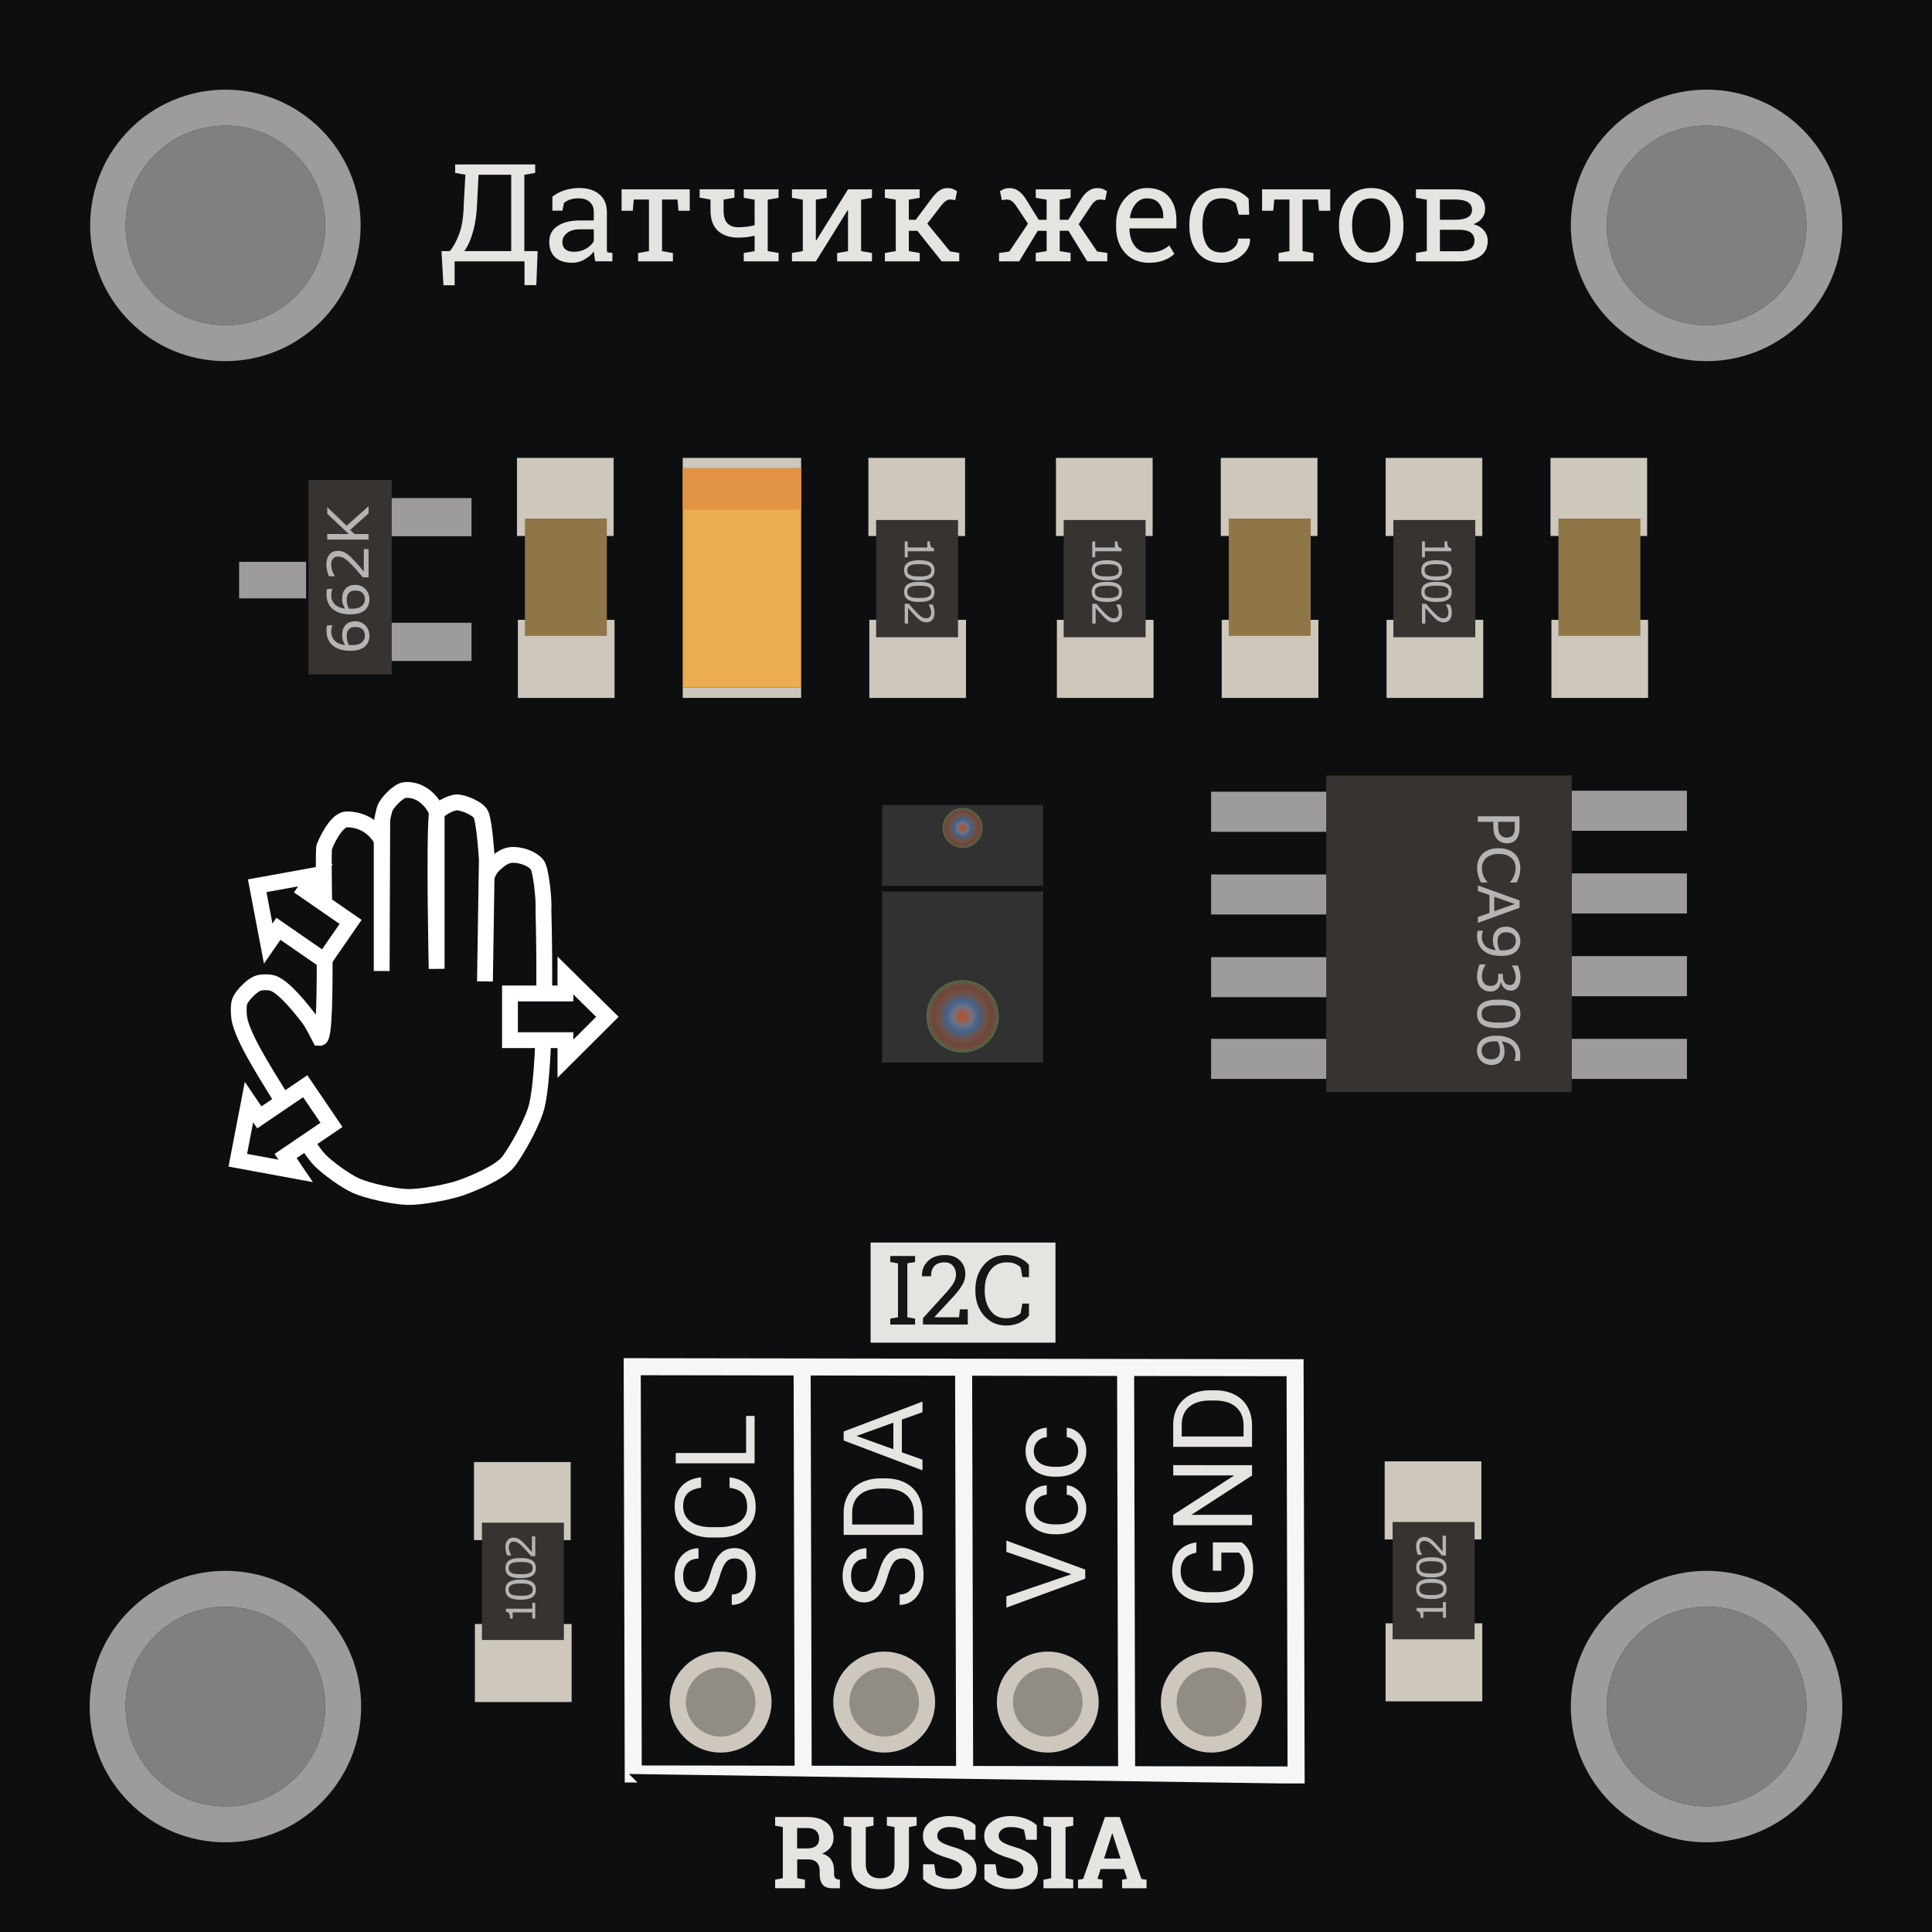 <?xml version="1.0" encoding="utf-8"?>
<!-- Generator: Adobe Illustrator 22.1.0, SVG Export Plug-In . SVG Version: 6.00 Build 0)  -->
<svg version="1.1" xmlns="http://www.w3.org/2000/svg" xmlns:xlink="http://www.w3.org/1999/xlink" x="0px" y="0px"
	 viewBox="0 0 85.04 85.04" style="enable-background:new 0 0 85.04 85.04;" xml:space="preserve">
<rect x="0" y="0" width="85.04" height="85.04" fill="#808080" stroke="none"/>
<style type="text/css">
	.st0{fill:#0D0E0F;}
	.st1{fill:#9E9B9C;}
	.st2{fill:#CEC7BD;}
	.st3{fill:#E5E4E0;}
	.st4{fill:#918C84;}
	.st5{fill:#151616;}
	.st6{fill:none;stroke:#F6F6F6;stroke-width:0.75;stroke-miterlimit:10;}
	.st7{fill:#CDC7BC;}
	.st8{fill:#363331;}
	.st9{fill:#B5B4B3;}
	.st10{fill:#8E7647;}
	.st11{fill:#313131;}
	.st12{fill:none;stroke:#0D0E0F;stroke-width:0.25;stroke-miterlimit:10;}
	.st13{fill:url(#SVGID_1_);}
	.st14{fill:url(#SVGID_2_);}
	.st15{fill:#EBAD4F;}
	.st16{fill:#E39344;}
	.st17{display:none;}
	.st18{display:inline;fill:none;}
	.st19{display:inline;fill:#E39344;}
	.st20{fill:none;stroke:#FFFFFF;stroke-width:0.697;stroke-miterlimit:10;}
	.st21{fill:#0D0E0F;stroke:#FFFFFF;stroke-width:0.697;stroke-miterlimit:10;}
</style>
<g id="Макет_TREMA">
	<path class="st0" d="M0,0v85.04h85.04V0H0z M9.921,79.512c-2.426,0-4.394-1.967-4.394-4.393
		c0-2.428,1.967-4.395,4.394-4.395s4.394,1.967,4.394,4.395
		C14.315,77.545,12.348,79.512,9.921,79.512z M9.922,14.315
		c-2.428,0-4.395-1.967-4.395-4.393c0-2.428,1.967-4.395,4.395-4.395
		c2.426,0,4.393,1.967,4.393,4.395C14.315,12.348,12.348,14.315,9.922,14.315z
		 M75.117,79.512c-2.426,0-4.393-1.969-4.393-4.395
		c0-2.426,1.967-4.393,4.393-4.393c2.428,0,4.395,1.967,4.395,4.393
		C79.512,77.543,77.545,79.512,75.117,79.512z M75.119,14.315
		c-2.428,0-4.395-1.967-4.395-4.393c0-2.428,1.967-4.395,4.395-4.395
		c2.426,0,4.393,1.967,4.393,4.395C79.512,12.348,77.545,14.315,75.119,14.315z"/>
	<path class="st1" d="M75.118,3.946c-3.3,0-5.975,2.675-5.975,5.975
		c0,3.3,2.675,5.975,5.975,5.975s5.975-2.675,5.975-5.975
		C81.094,6.621,78.418,3.946,75.118,3.946z M75.119,14.315
		c-2.428,0-4.395-1.967-4.395-4.393c0-2.428,1.967-4.395,4.395-4.395
		c2.426,0,4.393,1.967,4.393,4.395C79.512,12.348,77.545,14.315,75.119,14.315z"/>
	<path class="st1" d="M75.118,69.143c-3.299,0-5.975,2.675-5.975,5.975
		s2.677,5.975,5.975,5.975c3.3,0,5.975-2.675,5.975-5.975
		S78.418,69.143,75.118,69.143z M75.117,79.512c-2.426,0-4.393-1.969-4.393-4.395
		c0-2.426,1.967-4.393,4.393-4.393c2.428,0,4.395,1.967,4.395,4.393
		C79.512,77.543,77.545,79.512,75.117,79.512z"/>
	<path class="st1" d="M9.921,69.143c-3.3,0-5.975,2.675-5.975,5.975
		s2.675,5.975,5.975,5.975s5.975-2.675,5.975-5.975S13.222,69.143,9.921,69.143z
		 M9.921,79.512c-2.426,0-4.394-1.967-4.394-4.393
		c0-2.428,1.967-4.395,4.394-4.395s4.394,1.967,4.394,4.395
		C14.315,77.545,12.348,79.512,9.921,79.512z"/>
	<path class="st1" d="M9.921,3.946c-3.288,0-5.953,2.675-5.953,5.975
		c0,3.3,2.665,5.975,5.953,5.975c3.288,0,5.953-2.675,5.953-5.975
		C15.874,6.621,13.209,3.946,9.921,3.946z M9.922,14.315
		c-2.428,0-4.395-1.967-4.395-4.393c0-2.428,1.967-4.395,4.395-4.395
		c2.426,0,4.393,1.967,4.393,4.395C14.315,12.348,12.348,14.315,9.922,14.315z"/>
	<g id="Колодка_i2c">
		<path class="st2" d="M33.96,74.92c0,1.227-1.002,2.222-2.24,2.222
			c-1.238,0-2.242-0.995-2.242-2.222s1.004-2.222,2.242-2.222
			C32.958,72.697,33.96,73.692,33.96,74.92z"/>
		<g>
			<path class="st3" d="M35.538,79.979c0.359,0,0.641,0.081,0.845,0.244
				c0.205,0.163,0.307,0.388,0.307,0.675c0,0.158-0.043,0.296-0.128,0.412
				s-0.21,0.21-0.375,0.282c0.187,0.055,0.321,0.146,0.403,0.272
				c0.082,0.127,0.123,0.284,0.123,0.473v0.159c0,0.069,0.014,0.122,0.042,0.16
				c0.027,0.038,0.073,0.061,0.137,0.068l0.078,0.011v0.379h-0.328
				c-0.207,0-0.353-0.056-0.437-0.166s-0.126-0.253-0.126-0.429v-0.179
				c0-0.152-0.041-0.271-0.123-0.358c-0.082-0.087-0.197-0.133-0.347-0.137h-0.519
				v0.827l0.339,0.064v0.377h-1.31v-0.377l0.337-0.064v-2.251l-0.337-0.064
				v-0.379h0.337H35.538z M35.088,81.362h0.439c0.176,0,0.309-0.038,0.397-0.112
				s0.132-0.183,0.132-0.323s-0.044-0.253-0.131-0.337
				c-0.088-0.084-0.217-0.126-0.388-0.126h-0.45V81.362z"/>
			<path class="st3" d="M38.448,79.979v0.379l-0.339,0.064v1.637
				c0,0.207,0.056,0.361,0.168,0.465c0.112,0.103,0.266,0.153,0.461,0.153
				c0.199,0,0.354-0.051,0.467-0.152c0.113-0.103,0.169-0.258,0.169-0.466v-1.637
				l-0.337-0.064v-0.379h1.31v0.379l-0.339,0.064v1.637
				c0,0.353-0.117,0.623-0.351,0.814s-0.541,0.286-0.92,0.286
				c-0.378,0-0.683-0.095-0.916-0.286s-0.349-0.462-0.349-0.814v-1.637
				l-0.336-0.064v-0.379h0.336h0.634H38.448z"/>
			<path class="st3" d="M42.939,80.98h-0.476l-0.083-0.431
				c-0.055-0.034-0.135-0.064-0.241-0.09c-0.106-0.026-0.218-0.039-0.337-0.039
				c-0.174,0-0.308,0.036-0.403,0.108c-0.095,0.072-0.143,0.166-0.143,0.281
				c0,0.106,0.05,0.193,0.149,0.262s0.271,0.141,0.514,0.217
				c0.349,0.096,0.614,0.223,0.794,0.381c0.181,0.158,0.271,0.365,0.271,0.622
				c0,0.269-0.107,0.48-0.321,0.636s-0.497,0.232-0.847,0.232
				c-0.251,0-0.477-0.039-0.679-0.118c-0.202-0.079-0.37-0.188-0.505-0.327
				v-0.655h0.491l0.067,0.446c0.064,0.052,0.15,0.095,0.26,0.128
				c0.109,0.034,0.231,0.051,0.366,0.051c0.174,0,0.306-0.035,0.396-0.105
				c0.09-0.07,0.136-0.165,0.136-0.282c0-0.121-0.043-0.218-0.129-0.291
				c-0.086-0.073-0.237-0.142-0.453-0.207c-0.375-0.107-0.659-0.235-0.852-0.383
				c-0.192-0.148-0.289-0.351-0.289-0.607c0-0.254,0.108-0.462,0.326-0.624
				c0.217-0.161,0.49-0.244,0.819-0.248c0.243,0,0.465,0.036,0.665,0.109
				c0.2,0.073,0.368,0.171,0.504,0.293V80.98z"/>
			<path class="st3" d="M45.637,80.98h-0.475l-0.084-0.431
				c-0.055-0.034-0.135-0.064-0.24-0.09c-0.105-0.026-0.219-0.039-0.338-0.039
				c-0.174,0-0.307,0.036-0.402,0.108c-0.095,0.072-0.142,0.166-0.142,0.281
				c0,0.106,0.05,0.193,0.149,0.262s0.271,0.141,0.515,0.217
				c0.348,0.096,0.613,0.223,0.793,0.381s0.271,0.365,0.271,0.622
				c0,0.269-0.107,0.48-0.322,0.636s-0.496,0.232-0.848,0.232
				c-0.25,0-0.477-0.039-0.679-0.118c-0.202-0.079-0.37-0.188-0.505-0.327v-0.655
				h0.491l0.067,0.446c0.064,0.052,0.151,0.095,0.26,0.128
				c0.109,0.034,0.23,0.051,0.365,0.051c0.174,0,0.307-0.035,0.396-0.105
				s0.137-0.165,0.137-0.282c0-0.121-0.043-0.218-0.131-0.291
				c-0.086-0.073-0.236-0.142-0.451-0.207c-0.376-0.107-0.66-0.235-0.853-0.383
				c-0.192-0.148-0.289-0.351-0.289-0.607c0-0.254,0.108-0.462,0.326-0.624
				c0.217-0.161,0.489-0.244,0.819-0.248c0.242,0,0.465,0.036,0.664,0.109
				S45.5,80.217,45.637,80.339V80.98z"/>
			<path class="st3" d="M45.93,80.358v-0.379h1.311v0.379l-0.339,0.064v2.251l0.339,0.064
				v0.377h-1.311v-0.377l0.339-0.064v-2.251L45.93,80.358z"/>
			<path class="st3" d="M47.448,82.738l0.227-0.032l0.962-2.727h0.649l0.956,2.727
				l0.226,0.032v0.377H49.391v-0.377l0.22-0.039l-0.14-0.431h-1.025l-0.139,0.431
				l0.22,0.039v0.377h-1.078V82.738z M48.596,81.806h0.726l-0.356-1.104h-0.013
				L48.596,81.806z"/>
		</g>
		<ellipse class="st4" cx="31.72" cy="74.92" rx="1.532" ry="1.519"/>
		<rect x="38.32" y="54.693" class="st3" width="8.139" height="4.407"/>
		<g>
			<path class="st5" d="M39.187,55.549v-0.263h1.092v0.263l-0.34,0.059v2.374l0.34,0.059
				v0.261h-1.092v-0.261l0.34-0.059v-2.374L39.187,55.549z"/>
			<path class="st5" d="M40.626,58.301v-0.279l0.996-1.098
				c0.178-0.197,0.299-0.354,0.362-0.47s0.095-0.234,0.095-0.356
				c0-0.15-0.044-0.277-0.133-0.38c-0.089-0.103-0.207-0.154-0.353-0.154
				c-0.21,0-0.365,0.054-0.463,0.159c-0.099,0.106-0.148,0.257-0.148,0.452
				h-0.395l-0.004-0.013c-0.007-0.26,0.08-0.478,0.26-0.654
				c0.181-0.177,0.431-0.265,0.751-0.265c0.274,0,0.493,0.078,0.655,0.236
				s0.243,0.359,0.243,0.604c0,0.165-0.049,0.329-0.147,0.493
				s-0.236,0.342-0.414,0.532l-0.8,0.863l0.004,0.01h1.08l0.034-0.346h0.349
				v0.665H40.626z"/>
			<path class="st5" d="M45.291,56.212h-0.29l-0.077-0.427
				c-0.067-0.064-0.149-0.118-0.246-0.159c-0.098-0.042-0.215-0.062-0.35-0.062
				c-0.316,0-0.559,0.113-0.729,0.341c-0.17,0.227-0.255,0.516-0.255,0.864v0.048
				c0,0.349,0.083,0.638,0.25,0.866s0.397,0.343,0.693,0.343
				c0.137,0,0.263-0.021,0.375-0.064c0.113-0.043,0.2-0.095,0.262-0.157
				l0.077-0.427h0.29v0.537c-0.088,0.111-0.22,0.211-0.395,0.299
				c-0.176,0.088-0.379,0.132-0.609,0.132c-0.396,0-0.72-0.146-0.974-0.436
				s-0.38-0.654-0.38-1.093v-0.044c0-0.441,0.125-0.807,0.374-1.096
				c0.25-0.289,0.576-0.434,0.98-0.434c0.23,0,0.434,0.044,0.609,0.133
				c0.175,0.089,0.307,0.189,0.395,0.3V56.212z"/>
		</g>
		<path class="st6" d="M28.06,78.084c-0.123-0-0.187-0-0.187-0l-0.045-17.866
			c0,0-0-0.03-0-0.061c0.038,0,0.076,0,0.076,0l29.055,0.045
			c0,0,0.017,0,0.046,0c0.006,2.421,0.044,17.54,0.044,17.54
			s0,0.193,0.001,0.386c-0.061-0-0.122-0-0.122-0
			S30.544,78.088,28.06,78.084z"/>
		<line class="st6" x1="35.307" y1="60.211" x2="35.352" y2="78.076"/>
		<line class="st6" x1="42.414" y1="60.014" x2="42.459" y2="77.88"/>
		<line class="st6" x1="49.545" y1="60.014" x2="49.59" y2="77.88"/>
		<path class="st2" d="M41.16,74.92c0,1.227-1.002,2.222-2.24,2.222
			s-2.242-0.995-2.242-2.222s1.004-2.222,2.242-2.222S41.16,73.692,41.16,74.92
			z"/>
		<ellipse class="st4" cx="38.92" cy="74.92" rx="1.532" ry="1.519"/>
		<path class="st2" d="M48.36,74.92c0,1.227-1.002,2.222-2.24,2.222
			s-2.242-0.995-2.242-2.222s1.004-2.222,2.242-2.222S48.36,73.692,48.36,74.92
			z"/>
		<ellipse class="st4" cx="46.12" cy="74.92" rx="1.532" ry="1.519"/>
		<path class="st2" d="M55.542,74.92c0,1.227-0.994,2.222-2.221,2.222
			s-2.223-0.995-2.223-2.222s0.995-2.222,2.223-2.222S55.542,73.692,55.542,74.92
			z"/>
		<ellipse class="st4" cx="53.32" cy="74.92" rx="1.532" ry="1.519"/>
		<g>
			<path class="st3" d="M31.668,69.417c-0.113,0.389-0.251,0.672-0.416,0.85
				c-0.165,0.177-0.368,0.266-0.609,0.266c-0.273,0-0.5-0.108-0.678-0.325
				c-0.179-0.216-0.268-0.498-0.268-0.845c0-0.236,0.046-0.446,0.138-0.632
				c0.092-0.185,0.219-0.328,0.381-0.43s0.339-0.152,0.531-0.152v0.456
				c-0.21,0-0.376,0.065-0.496,0.198c-0.121,0.132-0.181,0.319-0.181,0.56
				c0,0.224,0.05,0.398,0.149,0.523c0.1,0.126,0.237,0.188,0.414,0.188
				c0.142,0,0.262-0.06,0.359-0.179s0.188-0.321,0.269-0.607
				s0.171-0.51,0.269-0.671s0.211-0.281,0.342-0.359s0.284-0.117,0.46-0.117
				c0.281,0,0.506,0.109,0.676,0.326c0.169,0.218,0.254,0.509,0.254,0.872
				c0,0.236-0.046,0.457-0.137,0.662c-0.091,0.204-0.216,0.362-0.375,0.474
				c-0.159,0.111-0.339,0.166-0.541,0.166v-0.456c0.21,0,0.375-0.076,0.497-0.229
				c0.122-0.154,0.182-0.359,0.182-0.616c0-0.239-0.049-0.423-0.147-0.551
				c-0.099-0.127-0.233-0.191-0.403-0.191s-0.302,0.06-0.395,0.178
				S31.759,69.106,31.668,69.417z"/>
			<path class="st3" d="M32.114,65.029c0.367,0.042,0.65,0.177,0.85,0.402
				c0.199,0.227,0.299,0.526,0.299,0.901c0,0.406-0.147,0.732-0.441,0.978
				s-0.688,0.367-1.18,0.367h-0.334c-0.322,0-0.606-0.057-0.851-0.171
				s-0.433-0.276-0.564-0.486c-0.131-0.209-0.196-0.452-0.196-0.728
				c0-0.365,0.103-0.658,0.309-0.879s0.491-0.349,0.854-0.385v0.456
				c-0.277,0.039-0.478,0.124-0.603,0.256s-0.187,0.315-0.187,0.552
				c0,0.29,0.108,0.518,0.325,0.682c0.216,0.165,0.524,0.247,0.923,0.247h0.336
				c0.377,0,0.677-0.078,0.899-0.233c0.223-0.156,0.334-0.375,0.334-0.655
				c0-0.252-0.058-0.445-0.173-0.58c-0.115-0.135-0.315-0.224-0.602-0.268V65.029
				z"/>
			<path class="st3" d="M32.841,63.954v-1.631h0.374v2.087h-3.47v-0.456H32.841z"/>
		</g>
		<g>
			<path class="st3" d="M39.059,69.417c-0.113,0.389-0.251,0.672-0.416,0.85
				c-0.165,0.177-0.368,0.266-0.609,0.266c-0.273,0-0.5-0.108-0.678-0.325
				c-0.179-0.216-0.268-0.498-0.268-0.845c0-0.236,0.046-0.446,0.138-0.632
				c0.092-0.185,0.219-0.328,0.381-0.43s0.339-0.152,0.531-0.152v0.456
				c-0.21,0-0.376,0.065-0.496,0.198c-0.121,0.132-0.181,0.319-0.181,0.56
				c0,0.224,0.05,0.398,0.149,0.523c0.1,0.126,0.237,0.188,0.414,0.188
				c0.142,0,0.262-0.06,0.359-0.179s0.188-0.321,0.269-0.607
				s0.171-0.51,0.269-0.671s0.211-0.281,0.342-0.359s0.284-0.117,0.46-0.117
				c0.281,0,0.506,0.109,0.676,0.326c0.169,0.218,0.254,0.509,0.254,0.872
				c0,0.236-0.046,0.457-0.137,0.662c-0.091,0.204-0.216,0.362-0.375,0.474
				c-0.159,0.111-0.339,0.166-0.541,0.166v-0.456c0.21,0,0.375-0.076,0.497-0.229
				c0.122-0.154,0.182-0.359,0.182-0.616c0-0.239-0.049-0.423-0.147-0.551
				c-0.099-0.127-0.233-0.191-0.403-0.191s-0.302,0.06-0.395,0.178
				S39.149,69.106,39.059,69.417z"/>
			<path class="st3" d="M40.605,67.56h-3.47v-0.971c0-0.3,0.067-0.564,0.2-0.794
				c0.134-0.23,0.324-0.408,0.57-0.533s0.529-0.188,0.849-0.19h0.221
				c0.328,0,0.614,0.062,0.86,0.188c0.247,0.125,0.436,0.304,0.567,0.536
				s0.2,0.503,0.203,0.812V67.56z M37.51,67.105h2.722v-0.477
				c0-0.35-0.11-0.622-0.329-0.816c-0.22-0.194-0.532-0.292-0.938-0.292h-0.203
				c-0.394,0-0.701,0.092-0.919,0.275s-0.33,0.443-0.333,0.78V67.105z"/>
			<path class="st3" d="M39.697,62.486v1.441l0.908,0.323V64.719l-3.47-1.313v-0.397
				l3.47-1.315v0.465L39.697,62.486z M39.323,63.79v-1.169l-1.623,0.586
				L39.323,63.79z"/>
		</g>
		<g>
			<path class="st3" d="M47.16,69.292l-2.863-0.983V67.812l3.471,1.276v0.401l-3.471,1.273
				v-0.493L47.16,69.292z"/>
			<path class="st3" d="M47.455,66.395c0-0.156-0.048-0.292-0.143-0.409
				c-0.096-0.116-0.215-0.181-0.357-0.193v-0.413
				c0.147,0.008,0.288,0.058,0.422,0.15c0.133,0.094,0.239,0.218,0.319,0.373
				c0.079,0.155,0.119,0.319,0.119,0.492c0,0.349-0.117,0.625-0.352,0.831
				c-0.234,0.205-0.555,0.308-0.962,0.308h-0.074c-0.251,0-0.474-0.045-0.669-0.137
				c-0.195-0.091-0.348-0.223-0.455-0.394c-0.108-0.171-0.162-0.373-0.162-0.605
				c0-0.287,0.086-0.525,0.26-0.715c0.173-0.19,0.397-0.291,0.674-0.304v0.413
				c-0.167,0.013-0.304,0.075-0.411,0.188c-0.107,0.113-0.16,0.252-0.16,0.418
				c0,0.222,0.08,0.394,0.241,0.516s0.395,0.184,0.7,0.184h0.083
				c0.297,0,0.526-0.061,0.687-0.183C47.375,66.793,47.455,66.62,47.455,66.395z"/>
			<path class="st3" d="M47.455,63.861c0-0.156-0.048-0.292-0.143-0.409
				c-0.096-0.116-0.215-0.181-0.357-0.193v-0.413
				c0.147,0.008,0.288,0.058,0.422,0.15c0.133,0.094,0.239,0.218,0.319,0.373
				c0.079,0.155,0.119,0.319,0.119,0.492c0,0.349-0.117,0.625-0.352,0.831
				C47.229,64.897,46.909,65,46.502,65h-0.074c-0.251,0-0.474-0.045-0.669-0.137
				c-0.195-0.091-0.348-0.223-0.455-0.394c-0.108-0.171-0.162-0.373-0.162-0.605
				c0-0.287,0.086-0.525,0.26-0.715c0.173-0.19,0.397-0.291,0.674-0.304v0.413
				c-0.167,0.013-0.304,0.075-0.411,0.188c-0.107,0.113-0.16,0.252-0.16,0.418
				c0,0.222,0.08,0.394,0.241,0.516s0.395,0.184,0.7,0.184h0.083
				c0.297,0,0.526-0.061,0.687-0.183C47.375,64.26,47.455,64.087,47.455,63.861z"/>
		</g>
		<g>
			<path class="st3" d="M54.656,67.891c0.168,0.116,0.294,0.279,0.378,0.488
				c0.083,0.208,0.125,0.451,0.125,0.729c0,0.28-0.066,0.529-0.199,0.747
				c-0.133,0.217-0.321,0.385-0.566,0.504c-0.244,0.119-0.528,0.181-0.851,0.184
				h-0.303c-0.522,0-0.928-0.121-1.215-0.363C51.737,69.938,51.594,69.598,51.594,69.159
				c0-0.359,0.093-0.648,0.277-0.867c0.186-0.219,0.448-0.353,0.788-0.401v0.453
				c-0.461,0.086-0.691,0.356-0.691,0.813c0,0.304,0.107,0.534,0.323,0.691
				c0.216,0.156,0.527,0.235,0.937,0.237h0.283c0.39,0,0.699-0.089,0.93-0.265
				c0.229-0.177,0.345-0.415,0.345-0.716c0-0.171-0.02-0.319-0.058-0.447
				c-0.038-0.127-0.102-0.232-0.192-0.316h-0.777v0.797h-0.374V67.891H54.656z"/>
			<path class="st3" d="M55.111,64.49v0.456L52.438,66.679h2.674v0.456h-3.47v-0.456
				l2.686-1.736h-2.686v-0.452H55.111z"/>
			<path class="st3" d="M55.111,63.685h-3.47v-0.971c0-0.3,0.066-0.564,0.2-0.794
				c0.133-0.23,0.323-0.408,0.569-0.533s0.529-0.188,0.849-0.19h0.222
				c0.327,0,0.614,0.062,0.86,0.188c0.246,0.125,0.436,0.304,0.567,0.536
				s0.199,0.503,0.202,0.812V63.685z M52.016,63.23h2.722v-0.477
				c0-0.35-0.109-0.622-0.329-0.816s-0.532-0.292-0.938-0.292h-0.203
				c-0.395,0-0.7,0.092-0.919,0.275s-0.33,0.443-0.333,0.78V63.23z"/>
		</g>
	</g>
</g>
<g id="Слой_11">
	<g id="T">
	</g>
	<g id="H">
		<g>
			<path class="st3" d="M23.557,7.239v0.372l-0.478,0.082v3.36h0.586l-0.059,1.497h-0.519
				v-1.046h-3.076v1.052h-0.492l-0.085-1.503h0.366
				c0.148-0.172,0.285-0.422,0.41-0.75s0.193-0.774,0.205-1.339l0.07-1.274
				l-0.451-0.079V7.239h3.044H23.557z M20.999,8.964
				c-0.018,0.465-0.076,0.874-0.176,1.228s-0.228,0.641-0.384,0.861h2.062V7.693
				h-1.436L20.999,8.964z"/>
			<path class="st3" d="M26.202,11.504c-0.018-0.086-0.031-0.163-0.041-0.231
				s-0.017-0.137-0.021-0.205c-0.111,0.143-0.25,0.262-0.418,0.356
				c-0.166,0.094-0.345,0.142-0.534,0.142c-0.33,0-0.581-0.081-0.753-0.241
				c-0.172-0.162-0.258-0.389-0.258-0.682c0-0.301,0.121-0.532,0.365-0.695
				c0.242-0.163,0.576-0.245,1-0.245h0.595V9.333c0-0.186-0.059-0.333-0.176-0.44
				c-0.117-0.109-0.28-0.163-0.489-0.163c-0.145,0-0.272,0.019-0.383,0.056
				s-0.199,0.088-0.268,0.152l-0.062,0.334h-0.445V8.657
				c0.145-0.115,0.319-0.207,0.524-0.277c0.205-0.068,0.428-0.104,0.668-0.104
				c0.359,0,0.65,0.092,0.873,0.275s0.334,0.446,0.334,0.788v1.526
				c0,0.041,0,0.081,0.002,0.12c0,0.039,0.003,0.078,0.007,0.117l0.234,0.032v0.369
				H26.202z M25.273,11.083c0.191,0,0.366-0.046,0.524-0.138
				s0.271-0.202,0.34-0.331v-0.521h-0.615c-0.236,0-0.423,0.055-0.562,0.164
				c-0.137,0.109-0.206,0.242-0.206,0.398c0,0.139,0.043,0.244,0.129,0.318
				C24.97,11.045,25.1,11.083,25.273,11.083z"/>
			<path class="st3" d="M30.359,8.334V9.278h-0.495l-0.044-0.495H29.141v2.271l0.478,0.082
				v0.369h-1.532v-0.369l0.478-0.082V8.783h-0.668L27.852,9.278H27.359V8.334H30.359z
				"/>
			<path class="st3" d="M32.328,8.332v0.369l-0.478,0.082v0.48
				c0,0.254,0.054,0.44,0.163,0.56c0.107,0.119,0.27,0.179,0.484,0.179
				c0.129,0,0.252-0.007,0.369-0.022c0.117-0.014,0.233-0.036,0.349-0.065v-1.125
				L32.738,8.707V8.334h1.532V8.707l-0.478,0.082v2.265l0.478,0.082v0.369h-1.532
				v-0.369l0.478-0.082v-0.68c-0.113,0.029-0.229,0.051-0.346,0.064
				s-0.241,0.021-0.372,0.021c-0.383,0-0.683-0.101-0.899-0.302
				s-0.325-0.499-0.325-0.894V8.783l-0.478-0.082V8.332h1.055H32.328z"/>
			<path class="st3" d="M36.389,8.334V8.707l-0.478,0.082v1.79l0.018,0.006l1.397-2.25
				h0.577h0.478V8.707l-0.478,0.082v2.265l0.478,0.082v0.369h-1.532v-0.369
				l0.478-0.082V9.26l-0.018-0.006l-1.397,2.25H34.859v-0.369l0.478-0.082V8.789
				L34.859,8.707V8.334h1.052H36.389z"/>
			<path class="st3" d="M38.949,8.707V8.334h1.532V8.707l-0.478,0.082v0.885h0.305
				l0.662-0.888c0.119-0.166,0.236-0.292,0.35-0.378s0.243-0.129,0.385-0.129
				c0.09,0,0.164,0.012,0.223,0.034s0.125,0.057,0.199,0.104L42.046,8.809
				c-0.084-0.014-0.132-0.021-0.145-0.023s-0.039-0.003-0.078-0.003
				c-0.072,0-0.143,0.026-0.212,0.079s-0.13,0.115-0.183,0.188l-0.612,0.794
				l0.999,1.219l0.407,0.073v0.369h-0.771l-1.072-1.345h-0.375v0.894l0.478,0.082
				v0.369h-1.532v-0.369l0.478-0.082V8.789L38.949,8.707z"/>
			<path class="st3" d="M45.679,10.16l-0.82,1.345h-0.885v-0.369l0.451-0.064l0.823-1.225
				l-0.53-0.797c-0.057-0.084-0.116-0.149-0.181-0.196
				c-0.062-0.047-0.135-0.07-0.215-0.07c-0.041,0-0.067,0.001-0.079,0.003
				s-0.06,0.01-0.144,0.023l-0.082-0.393c0.072-0.047,0.138-0.081,0.196-0.104
				s0.134-0.034,0.226-0.034c0.146,0,0.281,0.044,0.402,0.132
				c0.123,0.088,0.232,0.213,0.33,0.375l0.548,0.888h0.349V8.789L45.591,8.707
				V8.334h0.478h1.055V8.707l-0.478,0.082v0.885h0.378l0.548-0.888
				c0.096-0.162,0.204-0.287,0.327-0.375c0.121-0.088,0.258-0.132,0.408-0.132
				c0.09,0,0.164,0.012,0.225,0.035c0.059,0.023,0.124,0.058,0.194,0.103
				L48.646,8.809C48.562,8.795,48.514,8.788,48.502,8.786
				c-0.014-0.002-0.039-0.003-0.078-0.003c-0.082,0-0.155,0.023-0.22,0.07
				s-0.123,0.112-0.176,0.196l-0.548,0.82l0.812,1.201l0.448,0.064v0.369h-0.885
				l-0.823-1.345h-0.387v0.894l0.478,0.082v0.369h-1.532v-0.369l0.478-0.082V10.16
				H45.679z"/>
			<path class="st3" d="M50.571,11.566c-0.441,0-0.792-0.146-1.054-0.44
				c-0.26-0.294-0.391-0.676-0.391-1.145V9.852c0-0.451,0.135-0.826,0.402-1.127
				c0.27-0.299,0.587-0.449,0.954-0.449c0.426,0,0.749,0.129,0.968,0.387
				c0.221,0.258,0.33,0.602,0.33,1.031v0.36h-2.057l-0.009,0.015
				c0.006,0.305,0.083,0.555,0.231,0.752c0.148,0.195,0.356,0.294,0.624,0.294
				c0.195,0,0.366-0.028,0.515-0.083c0.146-0.057,0.274-0.133,0.382-0.23
				l0.226,0.375c-0.113,0.109-0.264,0.202-0.449,0.277
				C51.057,11.528,50.833,11.566,50.571,11.566z M50.483,8.73
				c-0.193,0-0.358,0.082-0.495,0.245s-0.221,0.367-0.252,0.613l0.006,0.015h1.462
				V9.527c0-0.227-0.061-0.416-0.182-0.568S50.722,8.73,50.483,8.73z"/>
			<path class="st3" d="M53.773,11.115c0.191,0,0.359-0.059,0.506-0.177
				c0.145-0.118,0.218-0.264,0.218-0.436h0.519l0.006,0.018
				c0.01,0.273-0.111,0.517-0.365,0.729c-0.252,0.212-0.547,0.317-0.883,0.317
				c-0.461,0-0.812-0.15-1.057-0.451c-0.242-0.301-0.364-0.679-0.364-1.134V9.858
				c0-0.451,0.122-0.828,0.366-1.129c0.244-0.303,0.596-0.453,1.055-0.453
				c0.254,0,0.482,0.042,0.684,0.126c0.203,0.084,0.37,0.199,0.503,0.346
				l0.026,0.703h-0.46l-0.126-0.498c-0.068-0.066-0.156-0.12-0.264-0.161
				s-0.229-0.062-0.363-0.062c-0.303,0-0.52,0.109-0.648,0.327
				c-0.131,0.218-0.195,0.484-0.195,0.801V9.981c0,0.324,0.064,0.595,0.193,0.811
				S53.469,11.115,53.773,11.115z"/>
			<path class="st3" d="M58.552,8.334V9.278h-0.495l-0.044-0.495h-0.68v2.271l0.478,0.082
				v0.369h-1.532v-0.369l0.478-0.082V8.783h-0.668L56.044,9.278h-0.492V8.334
				H58.552z"/>
			<path class="st3" d="M58.938,9.89c0-0.469,0.127-0.854,0.381-1.159
				c0.254-0.303,0.599-0.455,1.034-0.455c0.438,0,0.783,0.151,1.039,0.454
				c0.254,0.303,0.382,0.689,0.382,1.16v0.064c0,0.473-0.127,0.859-0.381,1.16
				s-0.599,0.451-1.034,0.451c-0.439,0-0.786-0.151-1.04-0.452
				c-0.254-0.303-0.381-0.688-0.381-1.159V9.89z M59.516,9.955
				c0,0.336,0.07,0.613,0.213,0.832c0.141,0.219,0.352,0.328,0.631,0.328
				c0.273,0,0.481-0.109,0.624-0.328s0.214-0.496,0.214-0.832V9.89
				c0-0.332-0.071-0.608-0.214-0.829s-0.353-0.331-0.63-0.331
				s-0.486,0.11-0.627,0.331S59.516,9.558,59.516,9.89V9.955z"/>
			<path class="st3" d="M64.051,8.334c0.418,0,0.742,0.073,0.973,0.219
				s0.346,0.363,0.346,0.654c0,0.148-0.045,0.281-0.135,0.396
				c-0.09,0.117-0.217,0.205-0.381,0.266c0.197,0.049,0.352,0.141,0.463,0.273
				c0.111,0.135,0.167,0.287,0.167,0.459c0,0.297-0.108,0.521-0.323,0.674
				c-0.217,0.152-0.519,0.229-0.907,0.229h-1.928v-0.369l0.478-0.082V8.789
				L62.325,8.707V8.334h0.478H64.051z M63.38,9.673h0.674
				c0.244,0,0.429-0.036,0.552-0.108c0.125-0.072,0.187-0.182,0.187-0.328
				c0-0.15-0.062-0.264-0.187-0.34c-0.123-0.076-0.309-0.114-0.555-0.114h-0.671
				V9.673z M63.38,10.116v0.943h0.873c0.215,0,0.377-0.04,0.486-0.121
				s0.164-0.198,0.164-0.351c0-0.15-0.055-0.267-0.164-0.349
				s-0.271-0.123-0.486-0.123H63.38z"/>
		</g>
	</g>
</g>
<g id="Резистор">
	<g>
		<g id="XMLID_24_">
			<g>
				<rect x="60.988" y="71.452" class="st7" width="4.257" height="3.436"/>
			</g>
			<g>
			</g>
		</g>
		<g id="XMLID_23_">
			<g>
				<rect x="60.948" y="64.324" class="st7" width="4.257" height="3.436"/>
			</g>
			<g>
			</g>
		</g>
		<g id="XMLID_22_">
			<g>
				<rect x="61.298" y="66.993" class="st8" width="3.608" height="5.163"/>
			</g>
			<g>
			</g>
		</g>
		<g>
			<path class="st9" d="M63.646,70.515v0.696h-0.131v-0.268h-0.863v0.268h-0.117
				c0-0.036-0.003-0.075-0.009-0.116C62.52,71.053,62.511,71.021,62.499,71
				c-0.015-0.026-0.033-0.047-0.055-0.062c-0.022-0.016-0.053-0.024-0.09-0.026
				v-0.134h1.16v-0.263H63.646z"/>
			<path class="st9" d="M63.002,69.494c0.23,0,0.4,0.036,0.509,0.108
				c0.107,0.072,0.162,0.185,0.162,0.337c0,0.154-0.055,0.268-0.164,0.339
				c-0.11,0.071-0.278,0.106-0.505,0.106c-0.229,0-0.398-0.036-0.507-0.108
				c-0.109-0.071-0.164-0.184-0.164-0.337c0-0.154,0.056-0.267,0.166-0.338
				C62.61,69.53,62.777,69.494,63.002,69.494z M63.395,69.722
				c-0.047-0.021-0.102-0.034-0.165-0.041s-0.139-0.011-0.228-0.011
				c-0.088,0-0.164,0.004-0.229,0.011s-0.119,0.021-0.164,0.042
				c-0.044,0.021-0.078,0.048-0.101,0.083c-0.022,0.034-0.033,0.079-0.033,0.134
				s0.011,0.1,0.033,0.135s0.057,0.063,0.103,0.084
				c0.042,0.02,0.098,0.033,0.167,0.04c0.068,0.008,0.144,0.011,0.226,0.011
				c0.09,0,0.165-0.003,0.226-0.009c0.061-0.007,0.114-0.021,0.162-0.041
				c0.045-0.019,0.079-0.046,0.103-0.081c0.024-0.034,0.036-0.081,0.036-0.139
				c0-0.054-0.012-0.099-0.034-0.135C63.474,69.77,63.439,69.741,63.395,69.722z"/>
			<path class="st9" d="M63.002,68.546c0.23,0,0.4,0.036,0.509,0.108
				c0.107,0.072,0.162,0.185,0.162,0.337c0,0.154-0.055,0.267-0.164,0.338
				c-0.11,0.071-0.278,0.106-0.505,0.106c-0.229,0-0.398-0.035-0.507-0.107
				c-0.109-0.072-0.164-0.185-0.164-0.337c0-0.154,0.056-0.268,0.166-0.339
				C62.61,68.581,62.777,68.546,63.002,68.546z M63.395,68.773
				c-0.047-0.021-0.102-0.034-0.165-0.041c-0.063-0.008-0.139-0.011-0.228-0.011
				c-0.088,0-0.164,0.003-0.229,0.011c-0.064,0.007-0.119,0.021-0.164,0.042
				c-0.044,0.02-0.078,0.047-0.101,0.082s-0.033,0.08-0.033,0.135
				c0,0.054,0.011,0.099,0.033,0.134c0.022,0.036,0.057,0.063,0.103,0.085
				c0.042,0.02,0.098,0.032,0.167,0.04c0.068,0.007,0.144,0.011,0.226,0.011
				c0.09,0,0.165-0.003,0.226-0.01c0.061-0.006,0.114-0.02,0.162-0.041
				c0.045-0.019,0.079-0.046,0.103-0.08c0.024-0.035,0.036-0.081,0.036-0.139
				c0-0.055-0.012-0.1-0.034-0.135C63.474,68.82,63.439,68.793,63.395,68.773z"/>
			<path class="st9" d="M63.646,67.596v0.871h-0.181c-0.052-0.061-0.104-0.121-0.155-0.182
				s-0.104-0.117-0.154-0.17c-0.107-0.11-0.192-0.187-0.256-0.228
				s-0.131-0.062-0.204-0.062c-0.067,0-0.119,0.022-0.157,0.066
				s-0.057,0.105-0.057,0.185c0,0.053,0.009,0.109,0.027,0.17
				c0.019,0.062,0.047,0.121,0.085,0.18v0.009h-0.182
				c-0.02-0.041-0.038-0.096-0.055-0.164c-0.018-0.068-0.025-0.135-0.025-0.198
				c0-0.132,0.032-0.235,0.096-0.311s0.149-0.112,0.259-0.112
				c0.049,0,0.095,0.006,0.137,0.019s0.083,0.03,0.121,0.055
				c0.035,0.022,0.07,0.049,0.105,0.079c0.034,0.03,0.072,0.067,0.114,0.11
				c0.061,0.062,0.119,0.125,0.176,0.191c0.057,0.065,0.109,0.127,0.158,0.184
				v-0.692H63.646z"/>
		</g>
	</g>
	<g>
		<g id="XMLID_27_">
			<g>
				<rect x="20.904" y="71.483" class="st7" width="4.257" height="3.436"/>
			</g>
			<g>
			</g>
		</g>
		<g id="XMLID_26_">
			<g>
				<rect x="20.863" y="64.355" class="st7" width="4.257" height="3.436"/>
			</g>
			<g>
			</g>
		</g>
		<g id="XMLID_25_">
			<g>
				<rect x="21.213" y="67.024" class="st8" width="3.608" height="5.163"/>
			</g>
			<g>
			</g>
		</g>
		<g>
			<path class="st9" d="M23.561,70.546v0.696h-0.131v-0.268h-0.863v0.268H22.45
				c0-0.036-0.003-0.075-0.009-0.116c-0.006-0.042-0.015-0.073-0.026-0.095
				c-0.014-0.026-0.033-0.047-0.055-0.062c-0.022-0.016-0.052-0.024-0.09-0.026
				v-0.134h1.16v-0.263H23.561z"/>
			<path class="st9" d="M22.917,69.525c0.231,0,0.401,0.036,0.509,0.108
				s0.162,0.185,0.162,0.337c0,0.154-0.055,0.268-0.164,0.339
				c-0.11,0.071-0.278,0.106-0.505,0.106c-0.229,0-0.398-0.036-0.507-0.108
				c-0.109-0.071-0.164-0.184-0.164-0.337c0-0.154,0.056-0.267,0.167-0.338
				S22.693,69.525,22.917,69.525z M23.31,69.753
				c-0.047-0.021-0.102-0.034-0.165-0.041c-0.063-0.007-0.139-0.011-0.228-0.011
				c-0.087,0-0.164,0.004-0.228,0.011s-0.119,0.021-0.164,0.042
				c-0.044,0.021-0.078,0.048-0.101,0.083c-0.022,0.034-0.034,0.079-0.034,0.134
				s0.011,0.1,0.034,0.135s0.057,0.063,0.102,0.084
				c0.042,0.02,0.098,0.033,0.167,0.04c0.068,0.008,0.144,0.011,0.226,0.011
				c0.09,0,0.165-0.003,0.226-0.009c0.061-0.007,0.115-0.021,0.163-0.041
				c0.045-0.019,0.079-0.046,0.103-0.081c0.024-0.034,0.036-0.081,0.036-0.139
				c0-0.054-0.011-0.099-0.034-0.135C23.389,69.801,23.355,69.772,23.31,69.753z"/>
			<path class="st9" d="M22.917,68.577c0.231,0,0.401,0.036,0.509,0.108
				s0.162,0.185,0.162,0.337c0,0.154-0.055,0.267-0.164,0.338
				c-0.11,0.071-0.278,0.106-0.505,0.106c-0.229,0-0.398-0.035-0.507-0.107
				c-0.109-0.072-0.164-0.185-0.164-0.337c0-0.154,0.056-0.268,0.167-0.339
				S22.693,68.577,22.917,68.577z M23.31,68.805
				c-0.047-0.021-0.102-0.034-0.165-0.041c-0.063-0.008-0.139-0.011-0.228-0.011
				c-0.087,0-0.164,0.003-0.228,0.011c-0.064,0.007-0.119,0.021-0.164,0.042
				c-0.044,0.02-0.078,0.047-0.101,0.082s-0.034,0.08-0.034,0.135
				c0,0.054,0.011,0.099,0.034,0.134c0.022,0.036,0.057,0.063,0.102,0.085
				c0.042,0.02,0.098,0.032,0.167,0.04c0.068,0.007,0.144,0.011,0.226,0.011
				c0.09,0,0.165-0.003,0.226-0.01c0.061-0.006,0.115-0.02,0.163-0.041
				c0.045-0.019,0.079-0.046,0.103-0.08c0.024-0.035,0.036-0.081,0.036-0.139
				c0-0.055-0.011-0.1-0.034-0.135C23.389,68.852,23.355,68.824,23.31,68.805z"/>
			<path class="st9" d="M23.561,67.627v0.871h-0.181c-0.052-0.061-0.104-0.121-0.156-0.182
				c-0.052-0.061-0.103-0.117-0.154-0.17c-0.107-0.11-0.192-0.187-0.256-0.228
				c-0.063-0.041-0.131-0.062-0.204-0.062c-0.067,0-0.119,0.022-0.157,0.066
				c-0.038,0.044-0.057,0.105-0.057,0.185c0,0.053,0.009,0.109,0.027,0.17
				c0.019,0.062,0.047,0.121,0.085,0.18v0.009h-0.182
				c-0.02-0.041-0.039-0.096-0.055-0.164c-0.017-0.068-0.025-0.135-0.025-0.198
				c0-0.132,0.032-0.235,0.096-0.311s0.15-0.112,0.259-0.112
				c0.049,0,0.095,0.006,0.137,0.019c0.042,0.013,0.083,0.03,0.121,0.055
				c0.036,0.022,0.071,0.049,0.105,0.079c0.034,0.03,0.073,0.067,0.115,0.11
				c0.061,0.062,0.119,0.125,0.176,0.191c0.057,0.065,0.109,0.127,0.158,0.184
				v-0.692H23.561z"/>
		</g>
	</g>
</g>
<g id="Микросхемы">
	<g>
		
			<rect x="58.375" y="34.135" transform="matrix(-1 -1.224647e-16 1.224647e-16 -1 127.56 82.205)" class="st8" width="10.811" height="13.935"/>
		<rect x="53.308" y="34.849" class="st1" width="5.067" height="1.765"/>
		<rect x="53.308" y="38.49" class="st1" width="5.067" height="1.763"/>
		<rect x="53.308" y="42.13" class="st1" width="5.067" height="1.763"/>
		<rect x="53.308" y="45.726" class="st1" width="5.067" height="1.763"/>
		<rect x="69.186" y="45.726" class="st1" width="5.067" height="1.763"/>
		<rect x="69.186" y="42.085" class="st1" width="5.067" height="1.765"/>
		<rect x="69.186" y="38.444" class="st1" width="5.067" height="1.765"/>
		<rect x="69.186" y="34.805" class="st1" width="5.067" height="1.763"/>
		<g>
			<path class="st9" d="M66.332,37.12c-0.082,0-0.157-0.014-0.227-0.042
				s-0.129-0.067-0.18-0.118c-0.064-0.062-0.111-0.137-0.143-0.222
				c-0.032-0.086-0.048-0.193-0.048-0.324v-0.241h-0.684v-0.242h1.834v0.493
				c0,0.109-0.009,0.202-0.028,0.277c-0.018,0.076-0.047,0.144-0.086,0.202
				c-0.047,0.068-0.105,0.122-0.176,0.16
				C66.526,37.102,66.438,37.12,66.332,37.12z M66.325,36.869
				c0.063,0,0.118-0.012,0.165-0.033c0.047-0.022,0.086-0.056,0.115-0.101
				c0.025-0.039,0.043-0.083,0.055-0.134c0.011-0.05,0.016-0.113,0.016-0.189
				v-0.239h-0.732v0.204c0,0.098,0.009,0.177,0.027,0.237
				c0.018,0.062,0.045,0.111,0.084,0.149s0.08,0.065,0.124,0.081
				S66.271,36.869,66.325,36.869z"/>
			<path class="st9" d="M65.185,38.843c-0.02-0.045-0.038-0.085-0.056-0.121
				c-0.017-0.036-0.035-0.084-0.054-0.143c-0.016-0.05-0.028-0.104-0.04-0.162
				c-0.012-0.058-0.017-0.122-0.017-0.192c0-0.132,0.019-0.251,0.056-0.359
				c0.037-0.107,0.096-0.201,0.176-0.281c0.078-0.078,0.178-0.14,0.297-0.184
				c0.121-0.044,0.261-0.065,0.42-0.065c0.151,0,0.286,0.021,0.405,0.063
				c0.119,0.042,0.22,0.104,0.302,0.183c0.08,0.078,0.141,0.171,0.183,0.28
				c0.042,0.11,0.062,0.231,0.062,0.365c0,0.098-0.012,0.195-0.036,0.292
				c-0.023,0.098-0.064,0.206-0.125,0.324H66.469v-0.018
				c0.084-0.101,0.146-0.2,0.184-0.299c0.039-0.098,0.059-0.203,0.059-0.316
				c0-0.092-0.016-0.175-0.045-0.248s-0.076-0.14-0.14-0.197
				c-0.062-0.057-0.14-0.1-0.233-0.131c-0.094-0.032-0.203-0.048-0.326-0.048
				c-0.129,0-0.24,0.018-0.332,0.053c-0.094,0.034-0.169,0.079-0.227,0.134
				c-0.061,0.057-0.106,0.123-0.135,0.199c-0.029,0.076-0.045,0.156-0.045,0.241
				c0,0.116,0.021,0.226,0.061,0.327c0.041,0.102,0.102,0.197,0.182,0.286v0.017
				H65.185z"/>
			<path class="st9" d="M65.052,40.62v-0.258L65.562,40.184v-0.787L65.052,39.219v-0.245
				l1.834,0.661v0.323L65.052,40.62z M65.772,40.109l0.9-0.319l-0.9-0.319
				V40.109z"/>
			<path class="st9" d="M66.079,42.076c-0.16,0-0.306-0.018-0.437-0.054
				c-0.131-0.037-0.241-0.091-0.334-0.165c-0.093-0.074-0.165-0.167-0.217-0.278
				c-0.051-0.112-0.076-0.243-0.076-0.393c0-0.042,0.002-0.083,0.008-0.12
				c0.004-0.037,0.012-0.071,0.021-0.1h0.234v0.012
				c-0.012,0.024-0.023,0.057-0.035,0.1c-0.011,0.043-0.016,0.091-0.016,0.145
				c0,0.18,0.054,0.321,0.162,0.423c0.109,0.102,0.26,0.162,0.451,0.178
				c-0.047-0.076-0.079-0.147-0.1-0.214c-0.02-0.066-0.029-0.14-0.029-0.218
				c0-0.075,0.008-0.143,0.022-0.204s0.044-0.122,0.087-0.183
				c0.049-0.071,0.113-0.125,0.19-0.162s0.169-0.054,0.276-0.054
				c0.188,0,0.34,0.061,0.457,0.183c0.118,0.122,0.177,0.271,0.177,0.447
				c0,0.088-0.014,0.169-0.042,0.244c-0.027,0.075-0.068,0.141-0.123,0.197
				c-0.068,0.069-0.156,0.123-0.264,0.16
				C66.388,42.057,66.249,42.076,66.079,42.076z M66.132,41.83
				c0.128,0,0.229-0.013,0.307-0.039c0.077-0.026,0.138-0.062,0.181-0.108
				c0.036-0.038,0.062-0.079,0.079-0.123c0.016-0.044,0.024-0.092,0.024-0.143
				c0-0.117-0.037-0.21-0.111-0.278s-0.178-0.102-0.312-0.102
				c-0.077,0-0.141,0.011-0.19,0.033c-0.049,0.022-0.093,0.059-0.129,0.111
				c-0.026,0.037-0.042,0.077-0.052,0.121c-0.008,0.044-0.013,0.093-0.013,0.146
				c0,0.063,0.009,0.128,0.026,0.193c0.018,0.065,0.042,0.126,0.074,0.184
				c0.018,0,0.035,0.001,0.052,0.003
				C66.084,41.829,66.105,41.83,66.132,41.83z"/>
			<path class="st9" d="M65.936,43.509c-0.036,0.039-0.08,0.071-0.134,0.097
				c-0.054,0.025-0.122,0.038-0.207,0.038c-0.083,0-0.16-0.015-0.229-0.045
				c-0.07-0.03-0.131-0.073-0.184-0.127c-0.057-0.061-0.1-0.133-0.127-0.216
				s-0.041-0.173-0.041-0.271c0-0.101,0.012-0.2,0.036-0.298
				c0.024-0.098,0.051-0.178,0.079-0.24h0.258v0.018
				c-0.046,0.069-0.084,0.151-0.114,0.244c-0.03,0.094-0.046,0.184-0.046,0.271
				c0,0.051,0.009,0.105,0.025,0.164c0.018,0.058,0.043,0.104,0.077,0.141
				c0.036,0.037,0.075,0.065,0.119,0.083c0.044,0.018,0.099,0.027,0.165,0.027
				s0.12-0.01,0.164-0.031c0.043-0.021,0.076-0.049,0.102-0.086
				s0.043-0.081,0.052-0.133c0.009-0.052,0.015-0.108,0.015-0.168v-0.11h0.204
				v0.085c0,0.124,0.026,0.223,0.078,0.296s0.128,0.11,0.229,0.11
				c0.044,0,0.083-0.009,0.116-0.028c0.033-0.019,0.061-0.045,0.082-0.079
				c0.021-0.035,0.036-0.072,0.045-0.112c0.008-0.04,0.012-0.085,0.012-0.135
				c0-0.078-0.014-0.16-0.042-0.247c-0.028-0.087-0.067-0.169-0.118-0.247v-0.012
				h0.258c0.028,0.058,0.055,0.135,0.079,0.231
				c0.024,0.097,0.036,0.19,0.036,0.28c0,0.089-0.008,0.167-0.024,0.234
				c-0.017,0.068-0.043,0.129-0.079,0.184c-0.039,0.059-0.087,0.103-0.143,0.133
				c-0.057,0.03-0.121,0.045-0.195,0.045c-0.103,0-0.191-0.036-0.268-0.107
				s-0.123-0.155-0.143-0.252h-0.018c-0.007,0.04-0.021,0.084-0.041,0.135
				C65.992,43.431,65.967,43.474,65.936,43.509z"/>
			<path class="st9" d="M65.969,45.256c-0.328,0-0.57-0.051-0.725-0.152
				c-0.154-0.103-0.23-0.262-0.23-0.477c0-0.218,0.078-0.377,0.234-0.478
				s0.396-0.151,0.719-0.151c0.326,0,0.566,0.05,0.723,0.152
				c0.156,0.103,0.233,0.262,0.233,0.477c0,0.219-0.079,0.378-0.237,0.479
				S66.289,45.256,65.969,45.256z M65.41,44.936c0.066,0.027,0.145,0.047,0.234,0.058
				s0.198,0.015,0.324,0.015c0.125,0,0.234-0.004,0.326-0.015
				s0.17-0.03,0.234-0.06c0.062-0.028,0.11-0.066,0.143-0.116
				c0.031-0.05,0.048-0.112,0.048-0.19c0-0.076-0.017-0.14-0.048-0.189
				c-0.032-0.051-0.081-0.09-0.146-0.119c-0.062-0.027-0.14-0.047-0.237-0.057
				s-0.205-0.016-0.322-0.016c-0.128,0-0.235,0.005-0.321,0.014
				c-0.087,0.009-0.163,0.027-0.231,0.057c-0.064,0.027-0.113,0.065-0.146,0.115
				c-0.034,0.049-0.051,0.114-0.051,0.195c0,0.076,0.016,0.141,0.048,0.191
				C65.297,44.868,65.346,44.907,65.41,44.936z"/>
			<path class="st9" d="M65.646,46.876c-0.186,0-0.338-0.062-0.456-0.183
				s-0.177-0.271-0.177-0.447c0-0.09,0.014-0.172,0.042-0.244
				c0.028-0.074,0.069-0.139,0.124-0.195c0.068-0.069,0.158-0.123,0.271-0.161
				c0.112-0.038,0.248-0.057,0.406-0.057c0.162,0,0.307,0.017,0.432,0.052
				c0.127,0.035,0.238,0.09,0.336,0.166c0.092,0.071,0.165,0.164,0.217,0.277
				c0.053,0.112,0.078,0.244,0.078,0.395c0,0.049-0.002,0.089-0.006,0.121
				c-0.004,0.033-0.012,0.066-0.021,0.1H66.656v-0.013
				c0.013-0.022,0.024-0.058,0.035-0.103c0.012-0.047,0.018-0.094,0.018-0.142
				c0-0.175-0.056-0.315-0.166-0.419c-0.111-0.104-0.26-0.165-0.447-0.182
				c0.041,0.068,0.073,0.135,0.095,0.201c0.022,0.066,0.032,0.144,0.032,0.23
				c0,0.078-0.007,0.146-0.021,0.205c-0.014,0.059-0.043,0.119-0.086,0.182
				c-0.051,0.071-0.113,0.125-0.189,0.162C65.849,46.857,65.756,46.876,65.646,46.876z
				 M65.637,46.628c0.076,0,0.14-0.011,0.189-0.034
				c0.051-0.021,0.094-0.059,0.131-0.109c0.026-0.038,0.043-0.08,0.052-0.125
				c0.009-0.046,0.013-0.094,0.013-0.143c0-0.069-0.009-0.134-0.025-0.193
				c-0.016-0.06-0.041-0.121-0.076-0.184c-0.018-0.001-0.035-0.002-0.053-0.004
				c-0.016,0-0.037,0-0.062,0c-0.13,0-0.232,0.013-0.308,0.039s-0.134,0.062-0.179,0.109
				c-0.035,0.037-0.062,0.078-0.078,0.121c-0.018,0.044-0.025,0.092-0.025,0.143
				c0,0.118,0.035,0.211,0.108,0.279C65.396,46.594,65.5,46.628,65.637,46.628z"/>
		</g>
	</g>
</g>
<g id="Конденсаторы">
	<g>
		<g id="XMLID_10_">
			<g>
				<rect x="53.776" y="27.283" class="st7" width="4.255" height="3.438"/>
			</g>
			<g>
			</g>
		</g>
		<g id="XMLID_9_">
			<g>
				<rect x="53.735" y="20.154" class="st7" width="4.255" height="3.438"/>
			</g>
			<g>
			</g>
		</g>
		<g id="XMLID_8_">
			<g>
				<rect x="54.086" y="22.825" class="st10" width="3.606" height="5.163"/>
			</g>
			<g>
			</g>
		</g>
	</g>
	<g>
		<g id="XMLID_13_">
			<g>
				<rect x="68.288" y="27.283" class="st7" width="4.255" height="3.438"/>
			</g>
			<g>
			</g>
		</g>
		<g id="XMLID_12_">
			<g>
				<rect x="68.247" y="20.154" class="st7" width="4.255" height="3.438"/>
			</g>
			<g>
			</g>
		</g>
		<g id="XMLID_11_">
			<g>
				<rect x="68.597" y="22.825" class="st10" width="3.606" height="5.163"/>
			</g>
			<g>
			</g>
		</g>
	</g>
	<g>
		<g id="XMLID_29_">
			<g>
				<rect x="22.795" y="27.283" class="st7" width="4.255" height="3.438"/>
			</g>
			<g>
			</g>
		</g>
		<g id="XMLID_28_">
			<g>
				<rect x="22.755" y="20.154" class="st7" width="4.255" height="3.438"/>
			</g>
			<g>
			</g>
		</g>
		<g id="XMLID_21_">
			<g>
				<rect x="23.105" y="22.825" class="st10" width="3.606" height="5.163"/>
			</g>
			<g>
			</g>
		</g>
	</g>
	<g>
		
			<rect x="36.701" y="37.559" transform="matrix(-1.836970e-16 1 -1 -1.836970e-16 83.473 -1.268)" class="st11" width="11.339" height="7.087"/>
		<line class="st12" x1="38.827" y1="39.118" x2="45.914" y2="39.118"/>
		<radialGradient id="SVGID_1_" cx="42.371" cy="36.445" r="0.88" gradientUnits="userSpaceOnUse">
			<stop  offset="0.083" style="stop-color:#D76543;stop-opacity:0.7"/>
			<stop  offset="0.108" style="stop-color:#C4684B;stop-opacity:0.739"/>
			<stop  offset="0.221" style="stop-color:#857073;stop-opacity:0.92"/>
			<stop  offset="0.272" style="stop-color:#727183"/>
			<stop  offset="0.328" style="stop-color:#627391;stop-opacity:0.913"/>
			<stop  offset="0.383" style="stop-color:#56739D;stop-opacity:0.829"/>
			<stop  offset="0.431" style="stop-color:#4F74A5;stop-opacity:0.755"/>
			<stop  offset="0.466" style="stop-color:#4C74A8;stop-opacity:0.7"/>
			<stop  offset="0.474" style="stop-color:#5074A3;stop-opacity:0.693"/>
			<stop  offset="0.525" style="stop-color:#6A728A;stop-opacity:0.647"/>
			<stop  offset="0.576" style="stop-color:#817077;stop-opacity:0.602"/>
			<stop  offset="0.625" style="stop-color:#976E67;stop-opacity:0.557"/>
			<stop  offset="0.673" style="stop-color:#AB6C5A;stop-opacity:0.514"/>
			<stop  offset="0.719" style="stop-color:#BA6A51;stop-opacity:0.473"/>
			<stop  offset="0.762" style="stop-color:#C4694C;stop-opacity:0.434"/>
			<stop  offset="0.8" style="stop-color:#C7684A;stop-opacity:0.4"/>
			<stop  offset="0.837" style="stop-color:#C5694A;stop-opacity:0.418"/>
			<stop  offset="0.865" style="stop-color:#BF6D4B;stop-opacity:0.432"/>
			<stop  offset="0.89" style="stop-color:#B5724D;stop-opacity:0.445"/>
			<stop  offset="0.914" style="stop-color:#A77A50;stop-opacity:0.457"/>
			<stop  offset="0.937" style="stop-color:#968454;stop-opacity:0.468"/>
			<stop  offset="0.958" style="stop-color:#858F59;stop-opacity:0.479"/>
			<stop  offset="0.979" style="stop-color:#739E5D;stop-opacity:0.49"/>
			<stop  offset="0.999" style="stop-color:#5EAE61;stop-opacity:0.5"/>
			<stop  offset="1" style="stop-color:#5DAF61;stop-opacity:0.5"/>
		</radialGradient>
		<circle class="st13" cx="42.371" cy="36.445" r="0.88"/>
		<radialGradient id="SVGID_2_" cx="42.371" cy="44.734" r="1.595" gradientUnits="userSpaceOnUse">
			<stop  offset="0.083" style="stop-color:#D76543;stop-opacity:0.7"/>
			<stop  offset="0.108" style="stop-color:#C4684B;stop-opacity:0.739"/>
			<stop  offset="0.221" style="stop-color:#857073;stop-opacity:0.92"/>
			<stop  offset="0.272" style="stop-color:#727183"/>
			<stop  offset="0.328" style="stop-color:#627391;stop-opacity:0.913"/>
			<stop  offset="0.383" style="stop-color:#56739D;stop-opacity:0.829"/>
			<stop  offset="0.431" style="stop-color:#4F74A5;stop-opacity:0.755"/>
			<stop  offset="0.466" style="stop-color:#4C74A8;stop-opacity:0.7"/>
			<stop  offset="0.474" style="stop-color:#5074A3;stop-opacity:0.693"/>
			<stop  offset="0.525" style="stop-color:#6A728A;stop-opacity:0.647"/>
			<stop  offset="0.576" style="stop-color:#817077;stop-opacity:0.602"/>
			<stop  offset="0.625" style="stop-color:#976E67;stop-opacity:0.557"/>
			<stop  offset="0.673" style="stop-color:#AB6C5A;stop-opacity:0.514"/>
			<stop  offset="0.719" style="stop-color:#BA6A51;stop-opacity:0.473"/>
			<stop  offset="0.762" style="stop-color:#C4694C;stop-opacity:0.434"/>
			<stop  offset="0.8" style="stop-color:#C7684A;stop-opacity:0.4"/>
			<stop  offset="0.837" style="stop-color:#C5694A;stop-opacity:0.418"/>
			<stop  offset="0.865" style="stop-color:#BF6D4B;stop-opacity:0.432"/>
			<stop  offset="0.89" style="stop-color:#B5724D;stop-opacity:0.445"/>
			<stop  offset="0.914" style="stop-color:#A77A50;stop-opacity:0.457"/>
			<stop  offset="0.937" style="stop-color:#968454;stop-opacity:0.468"/>
			<stop  offset="0.958" style="stop-color:#858F59;stop-opacity:0.479"/>
			<stop  offset="0.979" style="stop-color:#739E5D;stop-opacity:0.49"/>
			<stop  offset="0.999" style="stop-color:#5EAE61;stop-opacity:0.5"/>
			<stop  offset="1" style="stop-color:#5DAF61;stop-opacity:0.5"/>
		</radialGradient>
		<circle class="st14" cx="42.371" cy="44.734" r="1.595"/>
	</g>
</g>
<g id="Резисторы">
	<g>
		<g id="XMLID_3_">
			<g>
				<rect x="38.224" y="20.155" class="st7" width="4.255" height="3.438"/>
			</g>
			<g>
			</g>
		</g>
		<g id="XMLID_2_">
			<g>
				<rect x="38.265" y="27.283" class="st7" width="4.255" height="3.438"/>
			</g>
			<g>
			</g>
		</g>
		<g id="XMLID_1_">
			<g>
				<rect x="38.564" y="22.888" class="st8" width="3.606" height="5.161"/>
			</g>
			<g>
			</g>
		</g>
		<g>
			<path class="st9" d="M39.822,24.528V23.832h0.131v0.268h0.863V23.832h0.117
				c0,0.036,0.003,0.075,0.009,0.117s0.015,0.073,0.026,0.094
				c0.014,0.026,0.033,0.047,0.055,0.062c0.022,0.016,0.052,0.024,0.09,0.026
				v0.134H39.953v0.263H39.822z"/>
			<path class="st9" d="M40.466,25.548c-0.231,0-0.401-0.036-0.509-0.108
				s-0.162-0.185-0.162-0.337c0-0.154,0.055-0.267,0.164-0.338
				c0.11-0.071,0.278-0.106,0.505-0.106c0.229,0,0.398,0.036,0.507,0.108
				c0.109,0.072,0.164,0.184,0.164,0.337c0,0.154-0.056,0.267-0.167,0.338
				S40.69,25.548,40.466,25.548z M40.073,25.321
				c0.047,0.021,0.102,0.034,0.165,0.041c0.063,0.007,0.139,0.011,0.228,0.011
				c0.087,0,0.164-0.003,0.228-0.011c0.064-0.007,0.119-0.021,0.164-0.042
				c0.044-0.02,0.078-0.047,0.101-0.083c0.022-0.035,0.034-0.08,0.034-0.134
				c0-0.054-0.011-0.099-0.034-0.134c-0.022-0.036-0.057-0.063-0.102-0.084
				c-0.042-0.02-0.098-0.033-0.167-0.04c-0.068-0.007-0.144-0.011-0.226-0.011
				c-0.09,0-0.165,0.003-0.226,0.009s-0.115,0.02-0.163,0.041
				c-0.045,0.019-0.079,0.046-0.103,0.081c-0.024,0.035-0.036,0.081-0.036,0.139
				c0,0.054,0.011,0.099,0.034,0.135S40.028,25.301,40.073,25.321z"/>
			<path class="st9" d="M40.466,26.497c-0.231,0-0.401-0.036-0.509-0.108
				s-0.162-0.185-0.162-0.337c0-0.154,0.055-0.267,0.164-0.338
				c0.11-0.071,0.278-0.106,0.505-0.106c0.229,0,0.398,0.036,0.507,0.108
				c0.109,0.072,0.164,0.184,0.164,0.337c0,0.154-0.056,0.267-0.167,0.338
				S40.69,26.497,40.466,26.497z M40.073,26.269c0.047,0.021,0.102,0.034,0.165,0.041
				c0.063,0.007,0.139,0.011,0.228,0.011c0.087,0,0.164-0.003,0.228-0.011
				c0.064-0.007,0.119-0.021,0.164-0.042c0.044-0.02,0.078-0.047,0.101-0.083
				c0.022-0.035,0.034-0.08,0.034-0.134c0-0.054-0.011-0.099-0.034-0.134
				c-0.022-0.036-0.057-0.063-0.102-0.084c-0.042-0.02-0.098-0.033-0.167-0.04
				c-0.068-0.007-0.144-0.011-0.226-0.011c-0.09,0-0.165,0.003-0.226,0.009
				s-0.115,0.02-0.163,0.041c-0.045,0.019-0.079,0.046-0.103,0.081
				c-0.024,0.035-0.036,0.081-0.036,0.139c0,0.054,0.011,0.099,0.034,0.135
				S40.028,26.25,40.073,26.269z"/>
			<path class="st9" d="M39.822,27.447v-0.871h0.181c0.052,0.061,0.104,0.121,0.156,0.182
				C40.21,26.818,40.261,26.875,40.312,26.927c0.107,0.111,0.192,0.187,0.256,0.228
				c0.063,0.041,0.131,0.062,0.204,0.062c0.067,0,0.119-0.022,0.157-0.066
				c0.038-0.044,0.057-0.105,0.057-0.185c0-0.052-0.009-0.109-0.027-0.17
				s-0.047-0.121-0.085-0.179v-0.009h0.182c0.02,0.041,0.039,0.096,0.055,0.164
				c0.017,0.068,0.025,0.134,0.025,0.198c0,0.132-0.032,0.235-0.096,0.311
				c-0.063,0.075-0.15,0.112-0.259,0.112c-0.049,0-0.095-0.006-0.137-0.019
				c-0.042-0.013-0.083-0.031-0.121-0.055c-0.036-0.022-0.071-0.049-0.105-0.079
				c-0.034-0.03-0.073-0.067-0.115-0.11c-0.061-0.062-0.119-0.125-0.176-0.191
				c-0.057-0.065-0.109-0.127-0.158-0.184v0.692H39.822z"/>
		</g>
	</g>
	<g>
		<g id="XMLID_35_">
			<g>
				<rect x="46.48" y="20.155" class="st7" width="4.255" height="3.438"/>
			</g>
			<g>
			</g>
		</g>
		<g id="XMLID_34_">
			<g>
				<rect x="46.52" y="27.283" class="st7" width="4.255" height="3.438"/>
			</g>
			<g>
			</g>
		</g>
		<g id="XMLID_33_">
			<g>
				<rect x="46.82" y="22.888" class="st8" width="3.606" height="5.161"/>
			</g>
			<g>
			</g>
		</g>
		<g>
			<path class="st9" d="M48.078,24.528V23.832h0.131v0.268h0.863V23.832h0.117
				c0,0.036,0.003,0.075,0.009,0.117s0.015,0.073,0.026,0.094
				c0.014,0.026,0.033,0.047,0.055,0.062c0.022,0.016,0.053,0.024,0.09,0.026
				v0.134h-1.16v0.263H48.078z"/>
			<path class="st9" d="M48.722,25.548c-0.231,0-0.401-0.036-0.509-0.108
				s-0.162-0.185-0.162-0.337c0-0.154,0.055-0.267,0.164-0.338
				s0.277-0.106,0.505-0.106c0.229,0,0.397,0.036,0.507,0.108
				c0.109,0.072,0.164,0.184,0.164,0.337c0,0.154-0.056,0.267-0.166,0.338
				C49.113,25.513,48.945,25.548,48.722,25.548z M48.329,25.321
				c0.047,0.021,0.102,0.034,0.165,0.041c0.062,0.007,0.139,0.011,0.228,0.011
				c0.087,0,0.163-0.003,0.228-0.011c0.064-0.007,0.119-0.021,0.164-0.042
				c0.045-0.02,0.078-0.047,0.102-0.083c0.021-0.035,0.033-0.08,0.033-0.134
				c0-0.054-0.012-0.099-0.033-0.134c-0.023-0.036-0.057-0.063-0.103-0.084
				c-0.042-0.02-0.099-0.033-0.167-0.04s-0.144-0.011-0.226-0.011
				c-0.09,0-0.165,0.003-0.226,0.009s-0.115,0.02-0.162,0.041
				c-0.045,0.019-0.08,0.046-0.104,0.081s-0.035,0.081-0.035,0.139
				c0,0.054,0.012,0.099,0.033,0.135C48.25,25.273,48.283,25.301,48.329,25.321z"/>
			<path class="st9" d="M48.722,26.497c-0.231,0-0.401-0.036-0.509-0.108
				s-0.162-0.185-0.162-0.337c0-0.154,0.055-0.267,0.164-0.338
				s0.277-0.106,0.505-0.106c0.229,0,0.397,0.036,0.507,0.108
				c0.109,0.072,0.164,0.184,0.164,0.337c0,0.154-0.056,0.267-0.166,0.338
				C49.113,26.461,48.945,26.497,48.722,26.497z M48.329,26.269
				c0.047,0.021,0.102,0.034,0.165,0.041c0.062,0.007,0.139,0.011,0.228,0.011
				c0.087,0,0.163-0.003,0.228-0.011c0.064-0.007,0.119-0.021,0.164-0.042
				c0.045-0.02,0.078-0.047,0.102-0.083c0.021-0.035,0.033-0.08,0.033-0.134
				c0-0.054-0.012-0.099-0.033-0.134c-0.023-0.036-0.057-0.063-0.103-0.084
				c-0.042-0.02-0.099-0.033-0.167-0.04s-0.144-0.011-0.226-0.011
				c-0.09,0-0.165,0.003-0.226,0.009s-0.115,0.02-0.162,0.041
				c-0.045,0.019-0.08,0.046-0.104,0.081s-0.035,0.081-0.035,0.139
				c0,0.054,0.012,0.099,0.033,0.135C48.25,26.222,48.283,26.25,48.329,26.269z"/>
			<path class="st9" d="M48.078,27.447v-0.871h0.18c0.053,0.061,0.104,0.121,0.156,0.182
				c0.052,0.061,0.104,0.117,0.154,0.169c0.107,0.111,0.192,0.187,0.256,0.228
				c0.062,0.041,0.131,0.062,0.204,0.062c0.067,0,0.119-0.022,0.157-0.066
				c0.037-0.044,0.057-0.105,0.057-0.185c0-0.052-0.01-0.109-0.027-0.17
				c-0.02-0.061-0.047-0.121-0.086-0.179v-0.009h0.182
				c0.021,0.041,0.039,0.096,0.056,0.164s0.025,0.134,0.025,0.198
				c0,0.132-0.032,0.235-0.096,0.311c-0.063,0.075-0.149,0.112-0.259,0.112
				c-0.049,0-0.095-0.006-0.137-0.019c-0.043-0.013-0.083-0.031-0.121-0.055
				c-0.035-0.022-0.07-0.049-0.105-0.079c-0.034-0.03-0.072-0.067-0.115-0.11
				c-0.061-0.062-0.119-0.125-0.176-0.191c-0.057-0.065-0.109-0.127-0.157-0.184
				v0.692H48.078z"/>
		</g>
	</g>
	<g>
		<g id="XMLID_20_">
			<g>
				<rect x="60.991" y="20.155" class="st7" width="4.255" height="3.438"/>
			</g>
			<g>
			</g>
		</g>
		<g id="XMLID_15_">
			<g>
				<rect x="61.032" y="27.283" class="st7" width="4.255" height="3.438"/>
			</g>
			<g>
			</g>
		</g>
		<g id="XMLID_14_">
			<g>
				<rect x="61.331" y="22.888" class="st8" width="3.606" height="5.161"/>
			</g>
			<g>
			</g>
		</g>
		<g>
			<path class="st9" d="M62.59,24.528V23.832h0.131v0.268h0.863V23.832h0.117
				c0,0.036,0.003,0.075,0.009,0.117s0.015,0.073,0.026,0.094
				c0.014,0.026,0.033,0.047,0.055,0.062c0.022,0.016,0.053,0.024,0.09,0.026
				v0.134h-1.16v0.263H62.59z"/>
			<path class="st9" d="M63.233,25.548c-0.231,0-0.401-0.036-0.509-0.108
				S62.562,25.255,62.562,25.103c0-0.154,0.055-0.267,0.164-0.338
				s0.277-0.106,0.505-0.106c0.229,0,0.397,0.036,0.507,0.108
				c0.109,0.072,0.164,0.184,0.164,0.337c0,0.154-0.056,0.267-0.166,0.338
				C63.625,25.513,63.457,25.548,63.233,25.548z M62.841,25.321
				c0.047,0.021,0.102,0.034,0.165,0.041c0.062,0.007,0.139,0.011,0.228,0.011
				c0.087,0,0.163-0.003,0.228-0.011c0.064-0.007,0.119-0.021,0.164-0.042
				c0.045-0.02,0.078-0.047,0.102-0.083c0.021-0.035,0.033-0.08,0.033-0.134
				c0-0.054-0.012-0.099-0.033-0.134c-0.023-0.036-0.057-0.063-0.103-0.084
				c-0.042-0.02-0.099-0.033-0.167-0.04s-0.144-0.011-0.226-0.011
				c-0.09,0-0.165,0.003-0.226,0.009S62.891,24.863,62.844,24.884
				c-0.045,0.019-0.08,0.046-0.104,0.081s-0.035,0.081-0.035,0.139
				c0,0.054,0.012,0.099,0.033,0.135C62.762,25.273,62.795,25.301,62.841,25.321z"/>
			<path class="st9" d="M63.233,26.497c-0.231,0-0.401-0.036-0.509-0.108
				S62.562,26.204,62.562,26.051c0-0.154,0.055-0.267,0.164-0.338
				s0.277-0.106,0.505-0.106c0.229,0,0.397,0.036,0.507,0.108
				c0.109,0.072,0.164,0.184,0.164,0.337c0,0.154-0.056,0.267-0.166,0.338
				C63.625,26.461,63.457,26.497,63.233,26.497z M62.841,26.269
				c0.047,0.021,0.102,0.034,0.165,0.041c0.062,0.007,0.139,0.011,0.228,0.011
				c0.087,0,0.163-0.003,0.228-0.011c0.064-0.007,0.119-0.021,0.164-0.042
				c0.045-0.02,0.078-0.047,0.102-0.083c0.021-0.035,0.033-0.08,0.033-0.134
				c0-0.054-0.012-0.099-0.033-0.134c-0.023-0.036-0.057-0.063-0.103-0.084
				c-0.042-0.02-0.099-0.033-0.167-0.04s-0.144-0.011-0.226-0.011
				c-0.09,0-0.165,0.003-0.226,0.009s-0.115,0.02-0.162,0.041
				c-0.045,0.019-0.08,0.046-0.104,0.081s-0.035,0.081-0.035,0.139
				c0,0.054,0.012,0.099,0.033,0.135C62.762,26.222,62.795,26.25,62.841,26.269z"/>
			<path class="st9" d="M62.59,27.447v-0.871h0.18c0.053,0.061,0.104,0.121,0.156,0.182
				c0.052,0.061,0.104,0.117,0.154,0.169c0.107,0.111,0.192,0.187,0.256,0.228
				c0.062,0.041,0.131,0.062,0.204,0.062c0.067,0,0.119-0.022,0.157-0.066
				c0.037-0.044,0.057-0.105,0.057-0.185c0-0.052-0.01-0.109-0.027-0.17
				c-0.02-0.061-0.047-0.121-0.086-0.179v-0.009h0.182
				c0.021,0.041,0.039,0.096,0.056,0.164s0.025,0.134,0.025,0.198
				c0,0.132-0.032,0.235-0.096,0.311c-0.063,0.075-0.149,0.112-0.259,0.112
				c-0.049,0-0.095-0.006-0.137-0.019c-0.043-0.013-0.083-0.031-0.121-0.055
				c-0.035-0.022-0.07-0.049-0.105-0.079c-0.034-0.03-0.072-0.067-0.115-0.11
				c-0.061-0.062-0.119-0.125-0.176-0.191c-0.057-0.065-0.109-0.127-0.157-0.184
				v0.692H62.59z"/>
		</g>
	</g>
</g>
<g id="Режим_изоляции">
	<g>
		<g id="XMLID_6_">
			<g>
				<rect x="13.579" y="21.127" class="st8" width="3.662" height="8.559"/>
			</g>
			<g>
			</g>
		</g>
		<g id="XMLID_18_">
			<g>
				<rect x="10.526" y="24.731" class="st1" width="2.948" height="1.607"/>
			</g>
			<g>
			</g>
		</g>
		<g id="XMLID_16_">
			<g>
				<rect x="17.242" y="21.923" class="st1" width="3.512" height="1.681"/>
			</g>
			<g>
			</g>
		</g>
		<g id="XMLID_17_">
			<g>
				<rect x="17.242" y="27.412" class="st1" width="3.512" height="1.681"/>
			</g>
			<g>
			</g>
		</g>
		<g>
			<path class="st9" d="M15.633,27.347c0.185,0,0.336,0.061,0.452,0.184
				c0.117,0.123,0.176,0.273,0.176,0.451c0,0.09-0.014,0.172-0.042,0.247
				c-0.027,0.074-0.068,0.139-0.123,0.196c-0.067,0.071-0.157,0.125-0.269,0.163
				s-0.246,0.057-0.403,0.057c-0.161,0-0.304-0.017-0.429-0.052
				c-0.124-0.035-0.235-0.09-0.332-0.167c-0.092-0.072-0.164-0.165-0.216-0.279
				s-0.077-0.247-0.077-0.399c0-0.048,0.002-0.089,0.006-0.122
				c0.004-0.033,0.012-0.066,0.022-0.1h0.232v0.013
				c-0.012,0.023-0.023,0.058-0.034,0.104s-0.017,0.094-0.017,0.142
				c0,0.177,0.055,0.317,0.164,0.422c0.109,0.105,0.258,0.167,0.444,0.184
				c-0.042-0.069-0.073-0.137-0.095-0.204s-0.032-0.145-0.032-0.232
				c0-0.078,0.007-0.146,0.021-0.206c0.014-0.06,0.043-0.121,0.086-0.183
				c0.05-0.072,0.112-0.126,0.188-0.163C15.433,27.365,15.524,27.347,15.633,27.347z
				 M15.643,27.597c-0.076,0-0.139,0.011-0.188,0.034
				c-0.049,0.022-0.093,0.06-0.129,0.111c-0.026,0.038-0.043,0.08-0.052,0.126
				c-0.008,0.046-0.012,0.094-0.012,0.144c0,0.07,0.008,0.135,0.024,0.194
				c0.016,0.06,0.041,0.122,0.075,0.185c0.019,0.001,0.035,0.003,0.052,0.003
				c0.018,0.001,0.038,0.001,0.063,0.001c0.129,0,0.23-0.013,0.305-0.04
				s0.133-0.063,0.177-0.11c0.035-0.038,0.062-0.079,0.078-0.123
				s0.025-0.092,0.025-0.144c0-0.119-0.036-0.212-0.108-0.281
				S15.777,27.597,15.643,27.597z"/>
			<path class="st9" d="M15.633,25.744c0.185,0,0.336,0.061,0.452,0.184
				c0.117,0.123,0.176,0.273,0.176,0.451c0,0.09-0.014,0.172-0.042,0.247
				c-0.027,0.074-0.068,0.139-0.123,0.196c-0.067,0.071-0.157,0.125-0.269,0.163
				s-0.246,0.057-0.403,0.057c-0.161,0-0.304-0.017-0.429-0.052
				c-0.124-0.035-0.235-0.09-0.332-0.167c-0.092-0.072-0.164-0.165-0.216-0.279
				s-0.077-0.247-0.077-0.399c0-0.048,0.002-0.089,0.006-0.122
				c0.004-0.033,0.012-0.066,0.022-0.1h0.232v0.013
				c-0.012,0.023-0.023,0.058-0.034,0.104s-0.017,0.094-0.017,0.142
				c0,0.177,0.055,0.317,0.164,0.422c0.109,0.105,0.258,0.167,0.444,0.184
				c-0.042-0.069-0.073-0.137-0.095-0.204s-0.032-0.145-0.032-0.232
				c0-0.078,0.007-0.146,0.021-0.206c0.014-0.06,0.043-0.121,0.086-0.183
				c0.05-0.072,0.112-0.126,0.188-0.163C15.433,25.762,15.524,25.744,15.633,25.744z
				 M15.643,25.994c-0.076,0-0.139,0.011-0.188,0.034
				c-0.049,0.022-0.093,0.06-0.129,0.111c-0.026,0.038-0.043,0.08-0.052,0.126
				c-0.008,0.046-0.012,0.094-0.012,0.144c0,0.07,0.008,0.135,0.024,0.194
				c0.016,0.06,0.041,0.122,0.075,0.185c0.019,0.001,0.035,0.003,0.052,0.003
				c0.018,0.001,0.038,0.001,0.063,0.001c0.129,0,0.23-0.013,0.305-0.04
				s0.133-0.063,0.177-0.11c0.035-0.038,0.062-0.079,0.078-0.123
				s0.025-0.092,0.025-0.144c0-0.119-0.036-0.212-0.108-0.281
				S15.777,25.994,15.643,25.994z"/>
			<path class="st9" d="M16.223,24.167v1.242h-0.255c-0.073-0.086-0.146-0.173-0.22-0.259
				c-0.074-0.087-0.146-0.167-0.219-0.242c-0.151-0.158-0.272-0.266-0.361-0.324
				c-0.089-0.059-0.186-0.087-0.289-0.087c-0.094,0-0.168,0.031-0.222,0.094
				c-0.053,0.062-0.08,0.15-0.08,0.263c0,0.075,0.014,0.156,0.039,0.243
				c0.026,0.087,0.066,0.172,0.12,0.255v0.013h-0.257
				c-0.028-0.059-0.054-0.136-0.078-0.234c-0.023-0.097-0.035-0.191-0.035-0.282
				c0-0.188,0.045-0.335,0.135-0.442s0.212-0.16,0.366-0.16
				c0.069,0,0.134,0.009,0.193,0.026s0.116,0.044,0.171,0.078
				c0.05,0.032,0.1,0.07,0.148,0.113s0.104,0.096,0.162,0.157
				c0.086,0.088,0.169,0.179,0.249,0.272c0.08,0.094,0.154,0.181,0.223,0.263
				v-0.987H16.223z"/>
			<path class="st9" d="M16.223,22.282v0.316l-0.81,0.726l0.192,0.182h0.617v0.244h-1.818
				v-0.244h0.949l-0.949-0.89v-0.296l0.854,0.819L16.223,22.282z"/>
		</g>
	</g>
</g>
<g id="Слой_1">
	<g id="сглаживающий_конденсатор">
		
			<rect x="30.051" y="20.155" transform="matrix(-1 -1.224647e-16 1.224647e-16 -1 65.315 40.765)" class="st7" width="5.213" height="0.455"/>
		
			<rect x="30.051" y="30.266" transform="matrix(-1 -1.224647e-16 1.224647e-16 -1 65.315 60.986)" class="st7" width="5.213" height="0.455"/>
		
			<rect x="30.051" y="20.61" transform="matrix(-1 -1.224647e-16 1.224647e-16 -1 65.315 50.875)" class="st15" width="5.213" height="9.656"/>
		
			<rect x="30.051" y="20.61" transform="matrix(-1 -1.224647e-16 1.224647e-16 -1 65.315 43.046)" class="st16" width="5.213" height="1.827"/>
		<g class="st17">
			<rect x="29.987" y="25.498" class="st18" width="2.126" height="6.535"/>
			<path class="st19" d="M30.446,26.665v-1.036h0.145l0.607,0.547
				c0.093,0.081,0.167,0.137,0.225,0.167s0.117,0.046,0.179,0.046
				c0.082,0,0.15-0.025,0.203-0.075c0.053-0.05,0.079-0.116,0.079-0.2
				c0-0.1-0.028-0.177-0.085-0.233c-0.057-0.055-0.136-0.083-0.237-0.083v-0.201
				c0.146,0,0.263,0.047,0.353,0.141s0.135,0.219,0.135,0.376
				c0,0.147-0.038,0.263-0.115,0.349s-0.18,0.128-0.309,0.128
				c-0.155,0-0.341-0.099-0.556-0.297l-0.459-0.423v0.793H30.446z"/>
			<path class="st19" d="M30.446,27.946v-1.036h0.145l0.607,0.547
				c0.093,0.081,0.167,0.137,0.225,0.167s0.117,0.046,0.179,0.046
				c0.082,0,0.15-0.025,0.203-0.075c0.053-0.05,0.079-0.116,0.079-0.2
				c0-0.1-0.028-0.177-0.085-0.233c-0.057-0.055-0.136-0.083-0.237-0.083v-0.201
				c0.146,0,0.263,0.047,0.353,0.141s0.135,0.219,0.135,0.376
				c0,0.147-0.038,0.263-0.115,0.349s-0.18,0.128-0.309,0.128
				c-0.155,0-0.341-0.099-0.556-0.297l-0.459-0.423v0.793H30.446z"/>
			<path class="st19" d="M32.028,28.981h-0.171v-0.037c-0.003-0.156-0.049-0.281-0.139-0.374
				s-0.216-0.146-0.379-0.161c0.096,0.083,0.144,0.197,0.144,0.341
				c0,0.138-0.049,0.248-0.146,0.33c-0.098,0.082-0.223,0.123-0.376,0.123
				c-0.163,0-0.293-0.044-0.391-0.133c-0.098-0.089-0.146-0.208-0.146-0.357
				c0-0.151,0.058-0.274,0.174-0.368c0.116-0.094,0.266-0.141,0.449-0.141h0.077
				c0.291,0,0.514,0.062,0.667,0.186c0.154,0.124,0.232,0.309,0.236,0.554V28.981z
				 M31.316,28.717c0-0.069-0.021-0.132-0.062-0.19s-0.093-0.098-0.155-0.121h-0.073
				c-0.131,0-0.235,0.029-0.315,0.088c-0.079,0.059-0.119,0.132-0.119,0.219
				c0,0.091,0.033,0.162,0.1,0.213s0.154,0.078,0.262,0.078
				c0.108,0,0.196-0.026,0.264-0.079C31.282,28.874,31.316,28.804,31.316,28.717z"/>
			<path class="st19" d="M30.948,31.273c-0.168-0.02-0.297-0.081-0.388-0.185
				s-0.136-0.242-0.136-0.414c0-0.187,0.066-0.336,0.2-0.449
				c0.135-0.112,0.313-0.168,0.538-0.168h0.151c0.147,0,0.276,0.026,0.388,0.079
				c0.111,0.052,0.197,0.127,0.257,0.223s0.09,0.208,0.09,0.334
				c0,0.168-0.047,0.302-0.141,0.404c-0.094,0.101-0.224,0.16-0.39,0.177v-0.209
				c0.127-0.018,0.218-0.057,0.274-0.118s0.085-0.145,0.085-0.253
				c0-0.133-0.049-0.238-0.147-0.313s-0.238-0.113-0.42-0.113h-0.153
				c-0.172,0-0.309,0.036-0.41,0.107s-0.152,0.172-0.152,0.301
				c0,0.116,0.026,0.205,0.079,0.267c0.053,0.062,0.144,0.103,0.274,0.123V31.273z
				"/>
		</g>
	</g>
	<g>
		<path class="st20" d="M14.078,45.684c0.408,0.02,0.081-8.45,0.203-8.427
			c0,0,0.473-1.192,0.988-1.191c1.109,0.001,1.531,0.92,1.531,0.92v5.754
			l0.025-6.682c0,0,0.075-0.357,0.114-0.467c0.099-0.277,0.61-0.797,0.886-0.817
			c1.009-0.075,1.524,1.076,1.395,1.088v6.781c0,0-0.119-5.364,0-6.781
			c0.02-0.242,0.648-0.545,0.891-0.544c0.292,0.001,0.959,0.277,1.066,0.548
			c0.157,0.402,0.252,1.95,0.252,1.95l-0.083,5.383l0.07-4.539
			c0,0,0.034-0.316,0.318-0.585c0.28-0.266,0.528-0.461,0.891-0.446
			c0.423,0.018,0.818,0.197,1.012,0.421c0.179,0.207,0.317,1.593,0.283,1.995
			c0,0,0.193,6.504-0.283,8.603c-0.153,0.675-0.849,1.936-1.25,2.47
			c-0.359,0.479-1.528,0.963-2.092,1.162c-0.563,0.199-1.757,0.42-2.354,0.407
			c-0.58-0.013-1.736-0.26-2.267-0.494c-0.448-0.198-1.259-0.78-1.598-1.133
			c-0.518-0.54-1.221-1.882-1.598-2.528c-0.511-0.876-1.671-2.591-1.918-3.574
			c-0.055-0.218-0.086-0.693,0-0.901c0.104-0.252,0.519-0.666,0.77-0.77
			c0.164-0.068,0.548-0.068,0.712,0c0.51,0.211,1.228,1.122,1.562,1.562
			C13.751,45.039,14.078,45.684,14.078,45.684z"/>
		<polygon class="st21" points="24.888,45.785 22.447,45.785 22.447,43.729 24.888,43.729 
			24.888,42.937 26.734,44.757 24.888,46.599 		"/>
		<polygon class="st21" points="11.416,49.183 13.435,47.812 14.591,49.513 12.571,50.884 
			13.016,51.539 10.467,51.07 10.959,48.51 		"/>
		<polygon class="st21" points="13.424,39.191 15.432,40.579 14.263,42.271 12.255,40.883 
			11.805,41.534 11.321,38.988 13.886,38.522 		"/>
	</g>
	<g>
	</g>
	<g>
	</g>
	<g>
	</g>
	<g>
	</g>
	<g>
	</g>
</g>
</svg>
